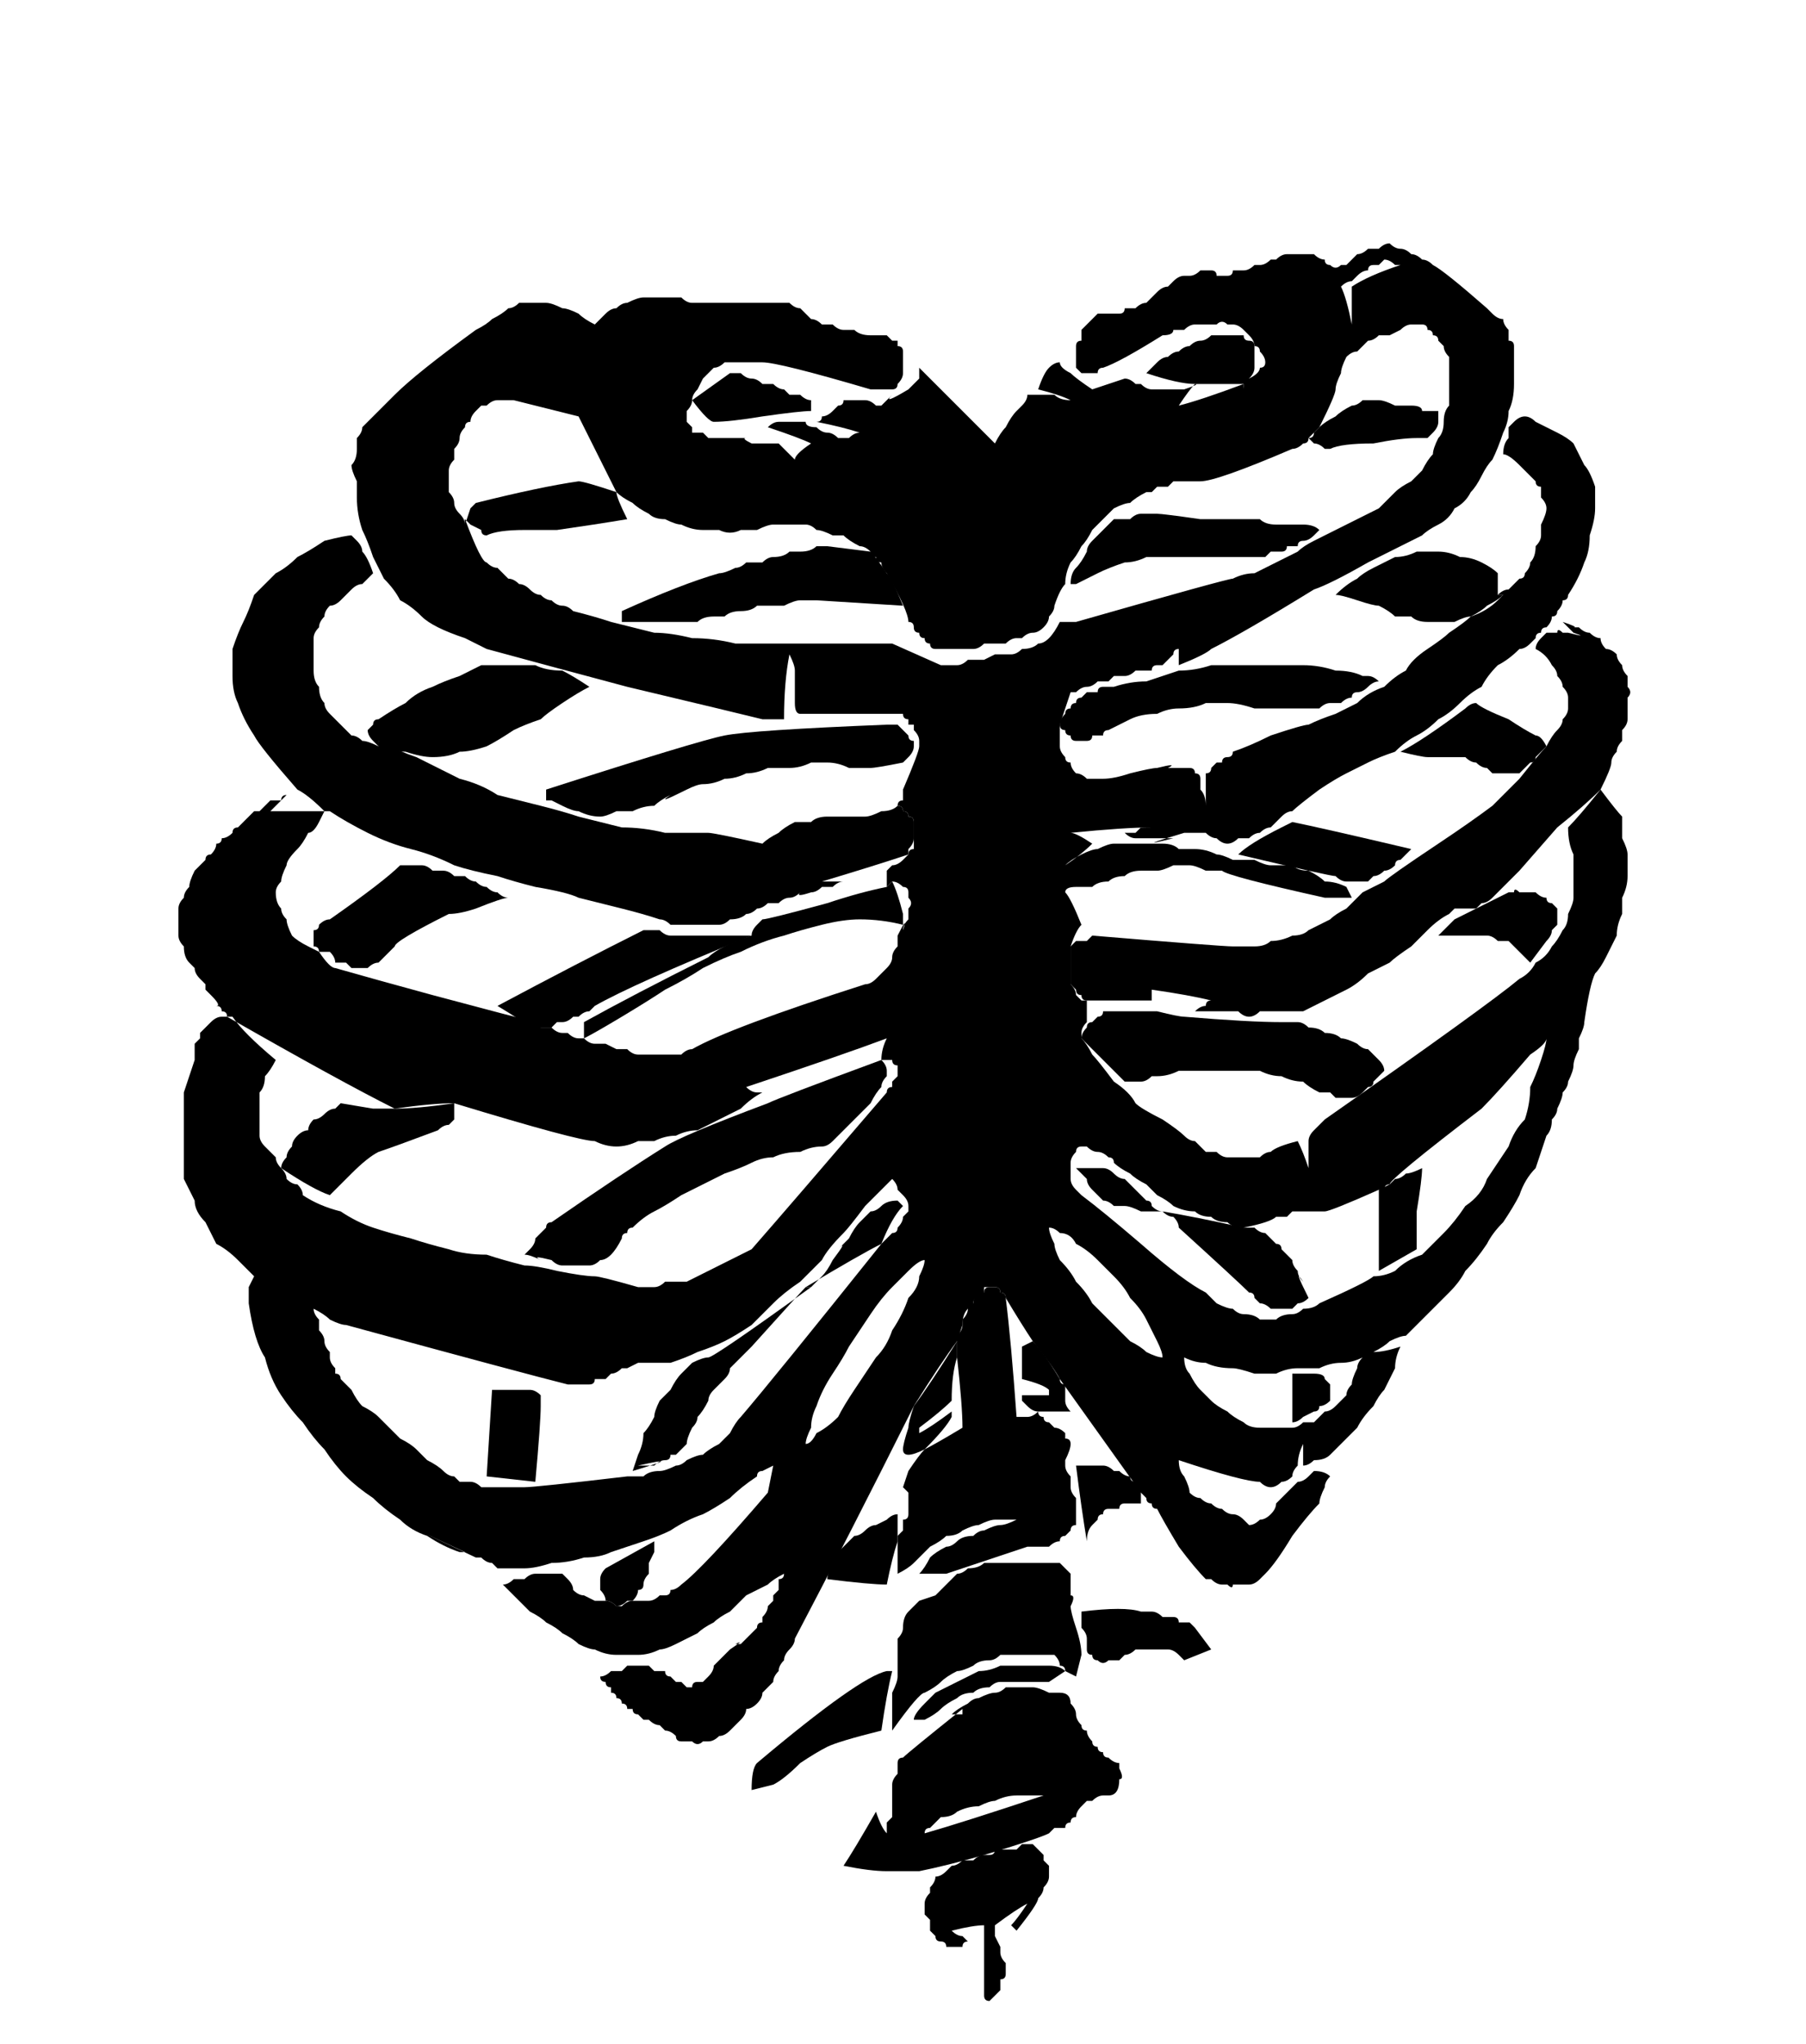 <?xml version="1.0" encoding="UTF-8" standalone="no"?>
<svg xmlns:xlink="http://www.w3.org/1999/xlink" height="18.9px" width="16.7px" xmlns="http://www.w3.org/2000/svg">
  <g transform="matrix(1.0, 0.0, 0.0, 1.0, 8.35, 9.45)">
    <path d="M2.2 4.35 Q1.95 4.0 1.45 3.3 1.4 3.2 1.2 2.95 1.1 2.8 0.95 2.55 0.95 2.5 0.9 2.5 0.9 2.45 0.85 2.45 0.85 2.45 0.8 2.45 0.8 2.45 0.75 2.45 0.75 2.45 0.75 2.5 0.7 2.5 0.7 2.55 0.65 2.55 0.65 2.6 0.6 2.65 0.6 2.65 0.55 2.7 0.55 2.8 0.5 2.95 0.5 2.95 0.35 3.15 0.1 3.55 -0.5 4.75 -1.0 5.7 -1.0 5.75 -1.05 5.8 -1.1 5.85 -1.1 5.9 -1.15 5.95 -1.15 6.0 -1.2 6.05 -1.2 6.1 -1.25 6.15 -1.3 6.2 -1.3 6.25 -1.35 6.3 -1.4 6.35 -1.45 6.35 -1.45 6.4 -1.5 6.45 -1.55 6.5 -1.6 6.55 -1.65 6.6 -1.7 6.6 -1.75 6.65 -1.8 6.65 -1.8 6.65 -1.85 6.65 -1.9 6.7 -1.95 6.65 -2.0 6.65 -2.05 6.65 -2.1 6.65 -2.1 6.6 -2.15 6.55 -2.2 6.55 -2.25 6.5 -2.25 6.5 -2.3 6.5 -2.35 6.45 -2.4 6.45 -2.4 6.45 -2.45 6.4 -2.45 6.4 -2.5 6.4 -2.5 6.35 -2.55 6.35 -2.55 6.35 -2.55 6.3 -2.6 6.3 -2.6 6.25 -2.65 6.25 -2.65 6.2 -2.7 6.2 -2.7 6.2 -2.7 6.15 -2.75 6.15 -2.75 6.1 -2.8 6.1 -2.8 6.05 -2.75 6.05 -2.7 6.0 -2.65 6.0 -2.6 6.0 -2.55 5.95 -2.55 5.95 -2.5 5.95 -2.45 5.95 -2.4 5.95 -2.35 5.95 -2.35 5.95 -2.3 6.0 -2.25 6.0 -2.2 6.0 -2.2 6.05 -2.15 6.05 -2.15 6.05 -2.1 6.1 -2.1 6.1 -2.05 6.1 -2.05 6.1 -2.0 6.15 -2.0 6.15 -1.95 6.15 -1.95 6.1 -1.9 6.1 -1.9 6.1 -1.85 6.1 -1.8 6.05 -1.8 6.05 -1.75 6.0 -1.75 5.95 -1.75 5.95 -1.7 5.9 -1.7 5.9 -1.65 5.85 -1.65 5.85 -1.6 5.8 -1.45 5.7 -1.55 5.75 -1.5 5.75 -1.5 5.75 -1.45 5.7 -1.45 5.7 -1.4 5.65 -1.4 5.65 -1.35 5.6 -1.35 5.6 -1.35 5.55 -1.3 5.55 -1.3 5.5 -1.3 5.5 -1.25 5.45 -1.25 5.4 -1.25 5.4 -1.2 5.35 -1.2 5.35 -1.2 5.3 -1.15 5.25 -1.15 5.25 -1.15 5.2 -1.15 5.15 -1.1 5.15 -1.1 5.1 -1.2 5.15 -1.25 5.2 -1.35 5.25 -1.45 5.3 -1.5 5.35 -1.6 5.45 -1.7 5.5 -1.75 5.55 -1.85 5.6 -1.9 5.65 -2.0 5.7 -2.1 5.75 -2.2 5.8 -2.25 5.8 -2.35 5.85 -2.45 5.85 -2.55 5.85 -2.65 5.85 -2.75 5.85 -2.85 5.8 -2.9 5.8 -3.0 5.75 -3.05 5.7 -3.15 5.65 -3.2 5.6 -3.3 5.55 -3.35 5.5 -3.45 5.45 -3.5 5.4 -3.6 5.3 -3.45 5.45 -3.7 5.2 -3.65 5.2 -3.6 5.15 -3.5 5.15 -3.5 5.15 -3.45 5.1 -3.4 5.1 -3.35 5.1 -3.35 5.1 -3.3 5.1 -3.25 5.1 -3.2 5.1 -3.15 5.1 -3.15 5.1 -3.1 5.15 -3.05 5.2 -3.05 5.25 -3.0 5.3 -2.95 5.3 -2.95 5.3 -2.85 5.35 -2.85 5.35 -2.75 5.35 -2.7 5.35 -2.65 5.4 L-2.65 5.4 Q-2.6 5.4 -2.6 5.4 -2.55 5.35 -2.5 5.35 -2.5 5.35 -2.45 5.35 -2.4 5.35 -2.35 5.35 -2.3 5.35 -2.25 5.3 -2.25 5.3 -2.2 5.3 -2.15 5.3 -2.15 5.25 -2.1 5.25 -2.05 5.2 -1.85 5.05 -1.25 4.35 -1.25 4.35 -1.2 4.1 -1.2 4.1 -1.3 4.15 -1.35 4.15 -1.35 4.2 -1.5 4.3 -1.6 4.4 -1.75 4.5 -1.85 4.55 -2.0 4.6 -2.15 4.7 -2.25 4.75 -2.4 4.8 -2.55 4.85 -2.7 4.9 -2.8 4.95 -2.95 4.95 -3.1 5.0 -3.25 5.0 -3.4 5.05 -3.5 5.05 -3.55 5.05 -3.6 5.05 -3.6 5.05 -3.65 5.05 -3.7 5.05 -3.75 5.05 -3.8 5.0 -3.8 5.0 -3.85 5.0 -3.9 4.95 -3.95 4.95 -3.95 4.95 -4.8 4.55 -4.05 4.9 -4.1 4.9 -4.1 4.9 -4.25 4.85 -4.4 4.75 -4.55 4.7 -4.65 4.6 -4.8 4.5 -4.9 4.4 -5.05 4.3 -5.15 4.2 -5.25 4.1 -5.35 3.95 -5.45 3.85 -5.55 3.7 -5.65 3.6 -5.75 3.45 -5.85 3.3 -5.9 3.1 -6.0 2.95 -6.05 2.6 -6.05 2.55 -6.05 2.55 -6.05 2.5 -6.05 2.45 -6.0 2.35 -6.0 2.35 -6.0 2.35 -6.15 2.2 -6.25 2.1 -6.35 2.05 -6.4 1.95 -6.45 1.85 -6.55 1.75 -6.55 1.65 -6.6 1.55 -6.65 1.45 -6.65 1.35 -6.65 1.2 -6.65 1.1 -6.65 0.95 -6.65 0.8 -6.65 0.65 -6.6 0.5 -6.55 0.35 -6.55 0.3 -6.55 0.3 -6.55 0.25 -6.55 0.2 -6.5 0.15 -6.5 0.15 -6.5 0.1 -6.5 0.1 -6.45 0.05 -6.45 0.05 -6.4 0.0 -6.4 0.0 -6.35 -0.05 -6.3 -0.05 -6.25 -0.05 -6.2 -0.05 -6.1 0.1 -5.8 0.35 -5.85 0.45 -5.9 0.5 -5.9 0.6 -5.95 0.65 -5.95 0.7 -5.95 0.8 -5.95 0.85 -5.95 0.9 -5.95 1.0 -5.95 1.05 -5.95 1.1 -5.9 1.15 -5.85 1.2 -5.8 1.25 -5.8 1.3 -5.75 1.35 L-5.75 1.35 Q-5.7 1.4 -5.7 1.45 -5.65 1.5 -5.6 1.5 -5.55 1.55 -5.55 1.6 -5.4 1.7 -5.2 1.75 -5.05 1.85 -4.9 1.9 -4.75 1.95 -4.55 2.0 -4.4 2.05 -4.2 2.1 -4.05 2.15 -3.85 2.15 -3.7 2.2 -3.5 2.25 -3.4 2.25 -3.2 2.3 -2.95 2.35 -2.85 2.35 -2.8 2.35 -2.45 2.45 -2.4 2.45 -2.35 2.45 -2.3 2.45 -2.3 2.45 -2.25 2.45 -2.2 2.4 -2.15 2.4 -2.1 2.4 -2.05 2.4 -2.0 2.4 -1.4 2.1 -1.4 2.1 -1.05 1.7 -0.15 0.65 -0.15 0.6 -0.1 0.6 -0.1 0.55 -0.1 0.55 -0.05 0.5 -0.05 0.5 -0.05 0.45 -0.05 0.45 -0.05 0.4 -0.05 0.4 -0.1 0.4 -0.1 0.35 -0.1 0.35 -0.15 0.35 -0.15 0.35 -0.2 0.35 -0.2 0.35 -0.2 0.35 -0.2 0.25 -0.15 0.15 -0.55 0.3 -1.45 0.6 -1.4 0.65 -1.35 0.65 -1.35 0.65 -1.3 0.65 -1.4 0.7 -1.5 0.8 -1.6 0.85 -1.7 0.9 -1.8 0.95 -1.9 1.0 -2.0 1.0 -2.1 1.05 -2.2 1.05 -2.3 1.1 -2.35 1.1 -2.45 1.1 -2.55 1.15 -2.65 1.15 -2.75 1.15 -2.85 1.1 -3.0 1.1 -4.15 0.75 -4.35 0.75 -4.7 0.8 -5.2 0.55 -6.25 -0.05 -6.25 -0.1 -6.3 -0.1 -6.3 -0.15 -6.35 -0.15 -6.3 -0.15 -6.4 -0.25 -6.4 -0.25 -6.45 -0.3 -6.45 -0.35 -6.45 -0.35 -6.5 -0.4 -6.5 -0.4 -6.55 -0.45 -6.55 -0.5 -6.6 -0.55 -6.6 -0.55 -6.65 -0.6 -6.65 -0.7 -6.7 -0.75 -6.7 -0.8 -6.7 -0.85 -6.7 -0.9 -6.7 -1.0 -6.7 -1.05 -6.7 -1.1 -6.65 -1.15 -6.65 -1.2 -6.6 -1.25 -6.6 -1.3 -6.55 -1.4 -6.5 -1.45 -6.45 -1.5 -6.45 -1.55 -6.4 -1.55 -6.35 -1.6 -6.35 -1.65 -6.3 -1.65 -6.3 -1.7 -6.25 -1.7 -6.2 -1.75 -6.2 -1.8 -6.15 -1.8 -6.15 -1.8 -6.1 -1.85 -6.1 -1.85 -6.05 -1.9 -6.05 -1.9 -6.0 -1.95 -5.95 -1.95 -5.95 -1.95 -5.9 -2.0 -5.9 -2.0 -5.85 -2.05 -5.85 -2.05 -5.8 -2.05 -5.75 -2.05 -5.75 -2.1 -5.7 -2.1 -5.75 -2.05 -5.75 -2.05 -5.8 -2.0 -5.8 -2.0 -5.85 -1.95 -5.85 -1.95 -5.7 -1.95 -5.35 -1.95 -5.35 -1.95 -5.35 -1.95 -5.35 -1.95 -5.4 -1.85 -5.45 -1.75 -5.5 -1.75 -5.55 -1.65 -5.6 -1.6 -5.7 -1.5 -5.7 -1.45 -5.75 -1.35 -5.75 -1.3 -5.8 -1.25 -5.8 -1.2 -5.8 -1.1 -5.75 -1.05 -5.75 -1.0 -5.7 -0.95 -5.7 -0.9 -5.65 -0.8 -5.6 -0.75 -5.5 -0.7 -5.5 -0.7 -5.4 -0.65 L-5.4 -0.65 Q-5.3 -0.5 -5.25 -0.5 -4.9 -0.4 -4.35 -0.25 -3.6 -0.05 -3.4 0.0 -3.35 0.0 -3.35 0.05 -3.3 0.05 -3.25 0.05 -3.2 0.1 -3.15 0.1 -3.15 0.1 -3.1 0.1 -3.05 0.15 -3.0 0.15 -2.95 0.15 -2.95 0.15 -2.9 0.2 -2.85 0.2 -2.8 0.2 -2.75 0.2 -2.65 0.25 -2.65 0.25 -2.6 0.25 -2.55 0.25 -2.5 0.3 -2.45 0.3 -2.4 0.3 -2.35 0.3 -2.3 0.3 -2.25 0.3 -2.2 0.3 -2.15 0.3 -2.1 0.3 -2.05 0.3 -2.0 0.25 -1.95 0.25 -1.6 0.05 -0.35 -0.35 -0.3 -0.35 -0.25 -0.4 -0.25 -0.4 -0.2 -0.45 -0.15 -0.5 -0.15 -0.5 -0.1 -0.55 -0.1 -0.6 -0.1 -0.65 -0.05 -0.7 -0.05 -0.7 -0.05 -0.8 0.05 -1.0 0.0 -0.85 0.0 -0.9 0.05 -0.95 0.05 -1.0 0.05 -1.05 0.1 -1.1 0.05 -1.15 0.05 -1.15 0.05 -1.2 0.05 -1.25 0.0 -1.25 -0.05 -1.3 -0.1 -1.3 -0.1 -1.3 -0.15 -1.25 -0.15 -1.3 -0.15 -1.35 -0.15 -1.4 -0.15 -1.4 -0.1 -1.45 -0.1 -1.45 -0.05 -1.45 0.0 -1.5 0.0 -1.5 0.05 -1.55 0.05 -1.6 0.1 -1.6 0.1 -1.65 0.1 -1.7 0.1 -1.7 0.1 -1.75 0.1 -1.8 0.1 -1.8 0.1 -1.85 0.1 -1.85 0.1 -1.9 0.05 -1.9 0.05 -1.95 0.0 -1.95 0.0 -2.0 -0.05 -2.0 -0.05 -2.05 0.0 -2.05 0.0 -2.1 0.0 -2.15 0.15 -2.5 0.15 -2.55 0.15 -2.6 0.15 -2.6 0.15 -2.65 0.1 -2.7 0.1 -2.7 0.1 -2.75 0.1 -2.75 0.05 -2.75 0.05 -2.8 0.05 -2.8 0.0 -2.8 0.0 -2.85 -0.05 -2.85 -0.05 -2.85 -0.1 -2.85 -0.15 -2.85 -0.25 -2.85 -0.4 -2.85 -0.6 -2.85 -0.7 -2.85 -0.9 -2.85 -0.95 -2.85 -1.0 -2.85 -1.0 -2.95 -1.0 -3.0 -1.0 -3.25 -1.0 -3.3 -1.05 -3.4 -1.1 -3.15 -1.1 -2.8 -1.1 -2.8 -1.2 -2.8 -1.25 -2.8 -1.3 -2.8 -1.5 -2.85 -2.55 -3.1 -3.3 -3.3 -3.85 -3.45 -3.95 -3.5 -4.05 -3.55 -4.2 -3.6 -4.3 -3.65 -4.4 -3.7 -4.45 -3.75 -4.55 -3.85 -4.65 -3.9 -4.7 -4.0 -4.8 -4.1 -4.85 -4.2 -4.9 -4.3 -4.95 -4.45 -5.0 -4.55 -5.05 -4.7 -5.05 -4.85 -5.05 -4.95 -5.05 -5.0 -5.1 -5.1 -5.1 -5.15 -5.05 -5.2 -5.05 -5.3 -5.05 -5.35 -5.05 -5.4 -5.0 -5.45 -5.0 -5.5 -4.95 -5.55 -4.9 -5.6 -4.85 -5.65 -4.8 -5.7 -4.75 -5.75 -4.7 -5.8 -4.5 -6.0 -3.95 -6.4 -3.85 -6.45 -3.8 -6.5 -3.7 -6.55 -3.65 -6.6 -3.6 -6.6 -3.55 -6.65 -3.5 -6.65 -3.4 -6.65 -3.35 -6.65 -3.3 -6.65 -3.25 -6.65 -3.15 -6.6 -3.1 -6.6 -3.0 -6.55 -2.95 -6.5 -2.85 -6.45 -2.8 -6.5 -2.75 -6.55 -2.7 -6.6 -2.65 -6.6 -2.6 -6.65 -2.55 -6.65 -2.45 -6.7 -2.4 -6.7 -2.35 -6.7 -2.3 -6.7 -2.25 -6.7 -2.2 -6.7 -2.15 -6.7 -2.05 -6.7 -2.0 -6.65 -1.95 -6.65 -1.9 -6.65 -1.35 -6.65 -1.3 -6.65 -1.25 -6.65 -1.15 -6.65 -1.15 -6.65 -1.1 -6.65 -1.05 -6.65 -1.0 -6.6 -0.95 -6.6 -0.9 -6.55 -0.85 -6.5 -0.8 -6.5 -0.75 -6.45 -0.7 -6.45 -0.65 -6.45 -0.6 -6.4 -0.55 -6.4 -0.5 -6.4 -0.45 -6.4 -0.4 -6.35 -0.3 -6.35 -0.25 -6.35 -0.2 -6.35 -0.2 -6.35 -0.15 -6.35 -0.15 -6.35 -0.1 -6.3 -0.1 -6.3 -0.05 -6.3 -0.05 -6.25 -0.05 -6.25 0.0 -6.25 0.0 -6.2 0.0 -6.2 0.0 -6.15 0.0 -6.1 0.0 -6.1 0.0 -6.05 0.0 -6.0 0.0 -5.95 -0.05 -5.9 -0.05 -5.85 -0.1 -5.85 -0.15 -5.85 -0.15 -5.85 -0.2 -5.85 -0.25 -5.85 -0.25 -5.85 -0.3 -5.85 -1.15 -6.1 -1.3 -6.1 -1.35 -6.1 -1.4 -6.1 -1.45 -6.1 -1.5 -6.1 -1.55 -6.1 -1.6 -6.1 -1.65 -6.1 -1.65 -6.1 -1.7 -6.05 -1.75 -6.05 -1.8 -6.0 -1.85 -5.95 -1.85 -5.95 -1.9 -5.85 -1.95 -5.8 -1.95 -5.75 L-1.95 -5.75 Q-1.95 -5.7 -2.0 -5.65 -2.0 -5.6 -2.0 -5.55 -2.0 -5.55 -1.95 -5.5 -1.95 -5.5 -1.95 -5.45 -1.9 -5.45 -1.9 -5.45 -1.85 -5.45 -1.85 -5.45 -1.8 -5.4 -1.8 -5.4 -1.65 -5.4 -1.75 -5.4 -1.7 -5.4 -1.65 -5.4 -1.65 -5.4 -1.6 -5.4 -1.55 -5.4 -1.55 -5.4 -1.5 -5.4 -1.45 -5.4 -1.5 -5.4 -1.4 -5.35 -1.35 -5.35 -1.3 -5.35 -1.25 -5.35 -1.25 -5.35 -1.2 -5.35 -1.15 -5.35 -1.15 -5.35 -1.0 -5.2 -1.0 -5.25 -0.85 -5.35 -0.95 -5.4 -1.25 -5.5 -1.2 -5.55 -1.15 -5.55 -1.1 -5.55 -1.0 -5.55 -1.0 -5.55 -0.9 -5.55 -0.9 -5.5 -0.8 -5.5 -0.75 -5.45 -0.7 -5.45 -0.65 -5.45 -0.6 -5.4 -0.55 -5.4 -0.5 -5.4 -0.45 -5.45 -0.4 -5.45 -0.55 -5.5 -0.8 -5.55 -0.75 -5.55 -0.75 -5.6 -0.7 -5.6 -0.65 -5.65 -0.65 -5.65 -0.6 -5.7 -0.55 -5.7 -0.55 -5.75 -0.5 -5.75 -0.5 -5.75 -0.45 -5.75 -0.4 -5.75 -0.4 -5.75 -0.35 -5.75 -0.3 -5.75 -0.25 -5.7 -0.25 -5.7 -0.2 -5.7 -0.15 -5.75 -0.1 -5.8 -0.2 -5.7 0.05 -5.85 0.1 -5.9 0.15 -5.95 0.15 -5.95 0.15 -6.05 0.4 -5.8 0.85 -5.35 0.9 -5.45 0.95 -5.5 1.0 -5.6 1.05 -5.65 1.1 -5.7 1.1 -5.7 1.15 -5.75 1.15 -5.8 1.2 -5.8 1.25 -5.8 1.25 -5.8 1.3 -5.8 1.35 -5.8 1.4 -5.8 1.45 -5.75 1.55 -5.75 1.45 -5.8 1.25 -5.85 1.3 -6.0 1.35 -6.05 1.4 -6.1 1.45 -6.1 1.45 -6.05 1.55 -6.0 1.6 -5.95 1.75 -5.85 2.05 -5.95 2.05 -5.95 2.1 -5.95 2.15 -5.9 2.15 -5.9 2.2 -5.9 2.25 -5.85 2.3 -5.85 2.35 -5.85 2.35 -5.85 2.4 -5.85 2.45 -5.85 2.5 -5.85 2.55 -5.85 2.55 -5.85 2.6 -5.85 2.75 -5.9 2.7 -5.9 2.7 -5.9 2.7 -5.9 2.65 -5.85 2.55 -5.7 2.75 -5.75 3.15 -5.9 3.15 -5.9 3.15 -5.85 3.15 -5.85 3.15 -5.85 3.15 -5.9 3.2 -5.95 3.3 -6.0 3.3 -6.05 3.35 -6.05 3.35 -6.1 3.35 -6.15 3.3 -6.2 3.3 -6.25 3.25 -6.25 3.25 -6.3 3.2 -6.35 3.2 -6.35 3.15 -6.4 3.1 -6.45 3.05 -6.45 3.0 -6.45 3.0 -6.45 2.95 -6.5 2.9 -6.45 2.85 -6.45 2.8 -6.45 2.75 -6.45 2.7 -6.45 2.65 -6.45 2.6 -6.4 2.55 -6.4 2.5 -6.4 2.5 -6.35 2.4 -6.35 2.0 -6.1 1.85 -6.05 1.8 -6.05 1.8 -6.0 1.75 -6.0 1.7 -6.0 1.7 -6.0 1.65 -6.0 1.6 -6.05 1.6 -6.05 1.6 -6.1 1.6 -6.15 1.6 -6.2 1.6 -6.25 1.6 -6.3 1.65 -6.3 1.65 -6.35 1.65 -6.4 1.7 -6.45 1.75 -6.5 1.75 -6.5 1.8 -6.55 1.85 -6.55 1.9 -6.55 1.95 -6.55 2.0 -6.55 2.05 -6.55 2.05 -6.6 2.05 -6.6 2.15 -6.6 2.2 -6.65 2.25 -6.65 2.25 -6.65 2.3 -6.7 2.35 -6.75 2.35 -6.75 2.4 -6.8 2.45 -6.8 2.5 -6.85 2.5 -6.85 2.55 -6.9 2.6 -6.9 2.65 -6.9 2.65 -6.9 2.7 -6.9 2.75 -6.95 2.8 -6.95 2.85 -6.95 2.9 -6.95 2.9 -6.9 2.95 -6.9 3.0 -6.9 3.05 -6.9 3.05 -6.95 3.1 -6.95 3.15 -6.95 3.2 -6.95 3.25 -7.0 3.25 -7.0 3.3 -7.0 3.35 -7.0 3.4 -7.05 3.45 -7.05 3.45 -7.05 3.5 -7.1 3.55 -7.1 3.6 -7.1 3.65 -7.1 3.7 -7.1 3.7 -7.1 3.75 -7.1 3.8 -7.1 3.85 -7.05 3.9 -7.05 3.9 -7.0 3.95 -7.0 4.0 -6.95 4.05 -7.0 4.1 -7.0 4.1 -7.0 4.15 -7.05 4.2 -7.1 4.25 -7.1 4.3 -7.15 4.35 -7.15 4.4 -7.15 4.45 -7.2 4.5 -7.2 4.55 -7.15 4.6 -7.15 4.65 -7.15 4.7 -7.1 4.75 -7.1 4.8 -7.05 4.85 -7.05 4.9 -7.0 5.0 -6.95 5.4 -6.6 5.45 -6.55 5.45 -6.55 5.5 -6.5 5.55 -6.5 5.55 -6.45 5.6 -6.4 5.6 -6.35 5.6 -6.3 5.65 -6.3 5.65 -6.25 5.65 -6.2 5.65 -6.15 5.65 -6.1 5.65 -6.0 5.65 -5.95 5.65 -5.9 5.65 -5.75 5.6 -5.65 5.6 -5.55 5.55 -5.45 5.5 -5.3 5.45 -5.2 5.4 -5.15 5.35 -5.05 5.3 -4.95 5.25 -4.9 5.2 -4.8 5.1 -4.75 5.05 -4.65 4.95 -4.6 4.85 -4.55 4.8 -4.5 4.6 -4.4 4.3 -4.25 3.95 -4.05 3.8 -4.0 3.15 -3.6 2.85 -3.45 2.8 -3.4 2.55 -3.3 2.55 -3.35 2.55 -3.4 2.55 -3.45 2.55 -3.5 2.55 -3.5 2.55 -3.55 2.55 -3.5 2.55 -3.45 2.5 -3.45 2.5 -3.4 2.5 -3.4 2.45 -3.35 2.45 -3.35 2.45 -3.35 2.4 -3.3 2.4 -3.3 2.35 -3.3 2.35 -3.3 2.3 -3.3 2.3 -3.25 2.15 -3.25 2.25 -3.25 2.2 -3.25 2.15 -3.25 2.1 -3.2 2.05 -3.2 2.0 -3.2 1.95 -3.2 1.95 -3.2 1.9 -3.15 1.85 -3.15 1.8 -3.15 1.75 -3.1 1.7 -3.1 1.65 -3.1 1.6 -3.05 1.6 -3.05 1.55 -3.05 1.55 -3.05 1.45 -2.75 L1.45 -2.75 Q1.45 -2.7 1.45 -2.65 1.45 -2.6 1.45 -2.55 1.45 -2.5 1.5 -2.45 1.5 -2.4 1.55 -2.4 1.55 -2.35 1.6 -2.3 1.65 -2.3 1.7 -2.25 1.7 -2.25 1.75 -2.25 1.8 -2.25 1.85 -2.25 1.95 -2.25 2.1 -2.3 2.3 -2.35 2.35 -2.35 2.55 -2.4 2.45 -2.35 2.5 -2.35 2.5 -2.35 2.55 -2.35 2.6 -2.35 2.6 -2.35 2.65 -2.35 2.7 -2.35 2.7 -2.3 2.75 -2.3 2.75 -2.25 2.75 -2.2 2.75 -2.15 2.8 -2.1 2.8 -2.0 2.8 -2.05 2.8 -2.1 2.8 -2.15 2.8 -2.2 2.8 -2.25 2.8 -2.3 2.85 -2.3 2.85 -2.35 2.85 -2.35 2.9 -2.4 2.9 -2.4 2.95 -2.4 2.95 -2.45 3.0 -2.45 3.05 -2.45 3.05 -2.5 3.2 -2.55 3.4 -2.65 3.7 -2.75 3.75 -2.75 3.85 -2.8 4.0 -2.85 4.1 -2.9 4.2 -2.95 4.3 -3.05 4.45 -3.1 4.55 -3.2 4.65 -3.25 4.7 -3.35 4.85 -3.45 5.0 -3.55 5.05 -3.6 5.2 -3.7 5.25 -3.75 5.4 -3.8 5.5 -3.9 5.5 -3.9 5.55 -3.95 5.5 -3.95 5.5 -3.95 5.55 -4.0 5.6 -4.0 5.65 -4.05 5.7 -4.1 5.75 -4.1 5.75 -4.15 5.8 -4.2 5.8 -4.25 5.85 -4.3 5.85 -4.4 5.9 -4.45 5.9 -4.5 5.9 -4.55 5.9 -4.6 5.95 -4.7 5.95 -4.75 5.95 -4.8 5.9 -4.85 5.9 -4.9 5.9 -4.95 5.85 -4.95 5.85 -5.0 5.8 -5.05 5.7 -5.15 5.6 -5.25 5.55 -5.25 5.55 -5.35 5.6 -5.4 5.6 -5.5 5.6 -5.5 5.65 -5.55 5.65 -5.55 5.7 -5.6 5.75 -5.6 5.8 -5.6 5.85 -5.55 5.95 -5.5 6.05 -5.45 6.15 -5.4 6.2 -5.35 6.25 -5.25 6.3 -5.15 6.35 -5.1 6.4 -4.95 6.4 -4.85 6.4 -4.75 6.4 -4.65 6.35 -4.5 6.35 -4.35 6.3 -4.25 6.25 -4.1 6.15 -3.95 6.15 -3.9 6.1 -3.9 6.1 -3.85 6.05 -3.8 6.05 -3.75 6.0 -3.75 6.0 -3.7 5.95 -3.65 5.9 -3.65 5.9 -3.6 5.85 -3.6 5.85 -3.55 5.8 -3.5 5.8 -3.5 5.75 -3.45 5.7 -3.45 5.6 -3.35 5.5 -3.3 5.4 -3.2 5.35 -3.1 5.25 -3.05 5.15 -2.95 5.05 -2.85 4.95 -2.8 4.85 -2.7 4.75 -2.65 4.65 -2.6 4.55 -2.5 4.4 -2.45 4.3 -2.4 4.2 -2.35 4.1 -2.3 4.0 -2.25 3.85 -2.15 3.65 -2.0 3.6 -1.95 3.55 -1.95 3.5 -1.9 3.45 -1.85 3.4 -1.8 3.35 -1.8 3.3 -1.75 3.25 -1.75 3.2 -1.7 3.15 -1.7 3.1 -1.7 3.05 -1.65 3.0 -1.65 2.95 -1.65 2.9 -1.7 2.85 -1.7 2.8 -1.75 2.75 -1.75 2.7 -1.75 2.65 -1.75 2.6 -1.75 2.1 -1.6 2.5 -1.7 2.4 -1.7 2.35 -1.7 2.3 -1.7 2.3 -1.7 2.25 -1.7 2.2 -1.7 2.2 -1.7 2.15 -1.7 2.1 -1.7 2.05 -1.75 2.1 -1.75 2.15 -1.75 2.15 -1.75 2.2 -1.8 2.25 -1.8 2.3 -1.8 2.3 -1.8 2.3 -1.8 2.05 -1.8 1.55 -1.75 1.6 -1.75 1.75 -1.65 1.65 -1.55 1.5 -1.45 1.55 -1.5 1.65 -1.55 1.75 -1.6 1.8 -1.6 1.9 -1.65 1.95 -1.65 2.05 -1.65 2.1 -1.65 2.2 -1.65 2.25 -1.65 2.35 -1.65 2.4 -1.65 2.5 -1.65 2.55 -1.6 2.6 -1.6 2.7 -1.6 2.8 -1.6 2.9 -1.55 2.95 -1.55 3.05 -1.5 3.1 -1.5 3.25 -1.5 3.35 -1.45 3.4 -1.45 3.5 -1.45 3.6 -1.45 3.65 -1.4 3.75 -1.4 3.85 -1.35 3.9 -1.3 4.0 -1.3 4.1 -1.25 4.1 -1.25 4.15 -1.15 3.9 -1.15 3.9 -1.15 3.0 -1.35 2.95 -1.4 2.85 -1.4 2.8 -1.4 2.7 -1.45 2.65 -1.45 2.55 -1.45 2.5 -1.45 2.4 -1.4 2.35 -1.4 2.25 -1.4 2.2 -1.4 2.1 -1.4 2.05 -1.35 1.95 -1.35 1.9 -1.3 1.8 -1.3 1.75 -1.25 1.7 -1.25 1.65 -1.25 1.65 -1.25 1.6 -1.25 1.5 -1.25 1.5 -1.2 1.55 -1.15 1.65 -0.9 1.6 -0.85 1.55 -0.7 1.55 -0.65 1.55 -0.6 1.55 -0.6 1.55 -0.55 1.55 -0.5 1.55 -0.45 1.55 -0.45 1.55 -0.4 1.55 -0.35 1.55 -0.35 1.6 -0.3 1.6 -0.25 1.6 -0.25 1.65 -0.2 1.65 -0.2 1.7 -0.2 1.7 -0.15 1.7 -0.1 1.7 -0.05 1.7 0.0 1.65 0.05 1.65 0.1 1.65 0.1 1.65 0.15 1.7 0.2 1.75 0.3 1.8 0.35 1.95 0.55 2.1 0.65 2.15 0.75 2.2 0.8 2.4 0.9 2.55 1.0 2.6 1.05 2.65 1.1 2.7 1.1 2.75 1.15 2.8 1.2 2.85 1.2 2.9 1.2 2.95 1.25 3.0 1.25 3.0 1.25 3.05 1.25 3.1 1.25 3.2 1.25 3.25 1.25 3.3 1.25 3.35 1.2 3.4 1.2 3.45 1.15 3.65 1.1 3.7 1.2 3.75 1.35 3.75 1.25 3.75 1.2 3.75 1.15 3.75 1.1 3.75 1.05 3.8 1.0 3.8 1.0 3.85 0.95 3.85 0.95 3.9 0.9 5.4 -0.15 5.7 -0.4 5.8 -0.45 5.85 -0.55 5.95 -0.6 6.0 -0.7 6.05 -0.75 6.1 -0.85 6.15 -0.9 6.15 -1.0 6.2 -1.1 6.2 -1.15 6.2 -1.25 6.2 -1.35 6.2 -1.45 6.2 -1.55 6.15 -1.65 6.15 -1.8 6.25 -1.9 6.45 -2.15 L6.45 -2.15 Q6.6 -1.95 6.65 -1.9 6.65 -1.8 6.65 -1.7 6.7 -1.6 6.7 -1.55 6.7 -1.45 6.7 -1.35 6.7 -1.25 6.65 -1.15 6.65 -1.05 6.65 -1.0 6.6 -0.9 6.6 -0.8 6.55 -0.7 6.5 -0.6 6.45 -0.5 6.4 -0.45 6.35 -0.35 6.3 0.0 6.3 0.05 6.25 0.15 6.25 0.2 6.25 0.25 6.2 0.35 6.2 0.4 6.2 0.45 6.15 0.55 6.15 0.6 6.1 0.65 6.1 0.7 6.05 0.8 6.05 0.85 6.0 0.9 6.0 1.0 5.95 1.05 5.9 1.2 5.85 1.35 5.75 1.45 5.7 1.6 5.65 1.7 5.55 1.85 5.45 1.95 5.4 2.05 5.3 2.2 5.2 2.3 5.15 2.4 5.05 2.5 4.95 2.6 4.85 2.7 4.75 2.8 4.65 2.9 4.6 2.9 4.5 2.95 4.45 3.0 4.35 3.05 4.45 3.05 4.6 3.0 4.55 3.1 4.55 3.2 4.5 3.3 4.45 3.4 4.4 3.45 4.35 3.55 4.25 3.65 4.2 3.75 4.15 3.8 4.05 3.9 4.0 3.95 3.95 4.0 3.9 4.05 3.8 4.05 3.75 4.1 3.7 4.1 3.7 4.05 3.7 3.9 3.65 4.0 3.65 4.1 3.6 4.15 3.6 4.2 3.55 4.25 3.5 4.25 3.45 4.3 3.4 4.3 3.35 4.3 3.3 4.25 3.15 4.25 2.55 4.05 2.55 4.15 2.6 4.2 2.65 4.3 2.65 4.35 2.7 4.4 2.75 4.4 2.8 4.45 2.85 4.45 2.9 4.5 2.95 4.5 3.0 4.55 3.05 4.55 3.1 4.55 3.15 4.6 3.2 4.65 3.2 4.65 3.25 4.65 3.3 4.6 3.35 4.6 3.4 4.55 3.45 4.5 3.45 4.45 3.55 4.35 3.55 4.35 3.6 4.3 3.65 4.25 3.7 4.25 3.75 4.2 3.75 4.2 3.8 4.15 3.9 4.15 3.95 4.2 3.9 4.25 3.9 4.3 3.85 4.4 3.85 4.45 3.75 4.55 3.6 4.75 3.45 5.0 3.35 5.1 3.3 5.15 3.3 5.15 3.25 5.2 3.2 5.2 3.15 5.2 3.15 5.2 3.1 5.2 3.05 5.2 3.05 5.25 3.0 5.2 2.95 5.2 2.95 5.2 2.9 5.2 2.85 5.15 2.85 5.15 2.8 5.15 2.7 5.05 2.55 4.85 2.4 4.6 2.35 4.5 2.3 4.5 2.3 4.45 2.25 4.45 2.25 4.4 2.25 4.4 2.2 4.35 L2.2 4.35 2.2 4.35 M-4.05 -4.6 L-4.05 -4.65 Q-3.9 -4.25 -3.85 -4.25 -3.8 -4.2 -3.75 -4.2 -3.7 -4.15 -3.65 -4.1 -3.6 -4.1 -3.55 -4.05 -3.5 -4.05 -3.45 -4.0 -3.4 -3.95 -3.35 -3.95 -3.3 -3.9 -3.25 -3.9 -3.2 -3.85 -3.15 -3.85 -3.1 -3.85 -3.05 -3.8 -2.85 -3.75 -2.7 -3.7 -2.5 -3.65 -2.3 -3.6 -2.15 -3.6 -1.95 -3.55 -1.75 -3.55 -1.55 -3.5 -1.4 -3.5 -1.2 -3.5 -1.05 -3.5 -0.85 -3.5 -0.65 -3.5 -0.45 -3.5 -0.3 -3.5 -0.1 -3.5 -0.1 -3.5 0.35 -3.3 0.35 -3.3 0.4 -3.3 0.45 -3.3 0.5 -3.3 0.55 -3.3 0.6 -3.35 0.7 -3.35 0.75 -3.35 0.75 -3.35 0.85 -3.4 0.95 -3.4 1.0 -3.4 1.05 -3.4 1.1 -3.45 1.2 -3.45 1.25 -3.5 1.3 -3.5 1.35 -3.55 1.4 -3.6 1.45 -3.7 1.45 -3.7 1.5 -3.7 1.55 -3.7 1.6 -3.7 3.0 -4.1 3.05 -4.1 3.15 -4.15 3.25 -4.15 3.35 -4.2 3.45 -4.25 3.55 -4.3 3.65 -4.35 3.7 -4.4 3.8 -4.45 3.9 -4.5 4.0 -4.55 4.1 -4.6 4.2 -4.65 4.3 -4.7 4.4 -4.75 4.45 -4.8 4.55 -4.9 4.6 -4.95 4.7 -5.0 4.75 -5.05 4.8 -5.1 4.85 -5.2 4.9 -5.25 4.9 -5.3 4.95 -5.4 5.0 -5.45 5.0 -5.55 5.0 -5.65 5.05 -5.7 5.05 -5.8 5.05 -5.9 5.05 -5.95 5.05 -6.05 5.05 -6.1 5.05 -6.15 5.0 -6.2 5.0 -6.25 5.0 -6.25 4.95 -6.3 4.95 -6.35 4.9 -6.35 4.9 -6.4 4.85 -6.4 4.85 -6.45 4.8 -6.45 4.8 -6.45 4.75 -6.45 4.7 -6.45 4.7 -6.45 4.65 -6.45 4.6 -6.4 4.6 -6.4 4.5 -6.35 4.4 -6.35 4.4 -6.35 4.35 -6.3 4.3 -6.3 4.25 -6.25 4.2 -6.2 4.15 -6.2 4.1 -6.15 4.05 -6.05 4.05 -6.0 4.0 -5.9 4.0 -5.85 4.0 -5.8 3.85 -5.5 3.8 -5.45 3.75 -5.4 3.75 -5.35 3.7 -5.35 3.65 -5.3 3.6 -5.3 2.9 -5.0 2.75 -5.0 2.7 -5.0 2.7 -5.0 2.65 -5.0 2.6 -5.0 2.6 -5.0 2.55 -5.0 2.5 -5.0 2.5 -5.0 2.45 -4.95 2.45 -4.95 2.4 -4.95 2.35 -4.95 2.35 -4.95 2.3 -4.9 2.3 -4.9 2.25 -4.9 2.15 -4.85 2.1 -4.8 2.05 -4.8 1.95 -4.75 1.9 -4.7 1.85 -4.65 1.8 -4.6 1.75 -4.55 1.7 -4.45 1.65 -4.4 1.6 -4.3 1.55 -4.25 1.5 -4.15 1.5 -4.05 1.45 -4.0 1.4 -3.85 1.4 -3.8 1.35 -3.75 1.35 -3.7 1.3 -3.65 1.25 -3.6 1.2 -3.6 1.15 -3.6 1.1 -3.55 1.05 -3.55 1.05 -3.55 1.0 -3.55 0.95 -3.5 0.9 -3.5 0.85 -3.5 0.8 -3.5 0.75 -3.5 0.7 -3.45 0.65 -3.45 0.6 -3.45 0.55 -3.45 0.5 -3.45 0.45 -3.45 0.4 -3.45 0.4 -3.45 0.35 -3.45 0.35 -3.45 0.3 -3.45 0.3 -3.45 0.25 -3.45 0.25 -3.5 0.2 -3.5 0.2 -3.55 0.15 -3.55 0.15 -3.6 0.1 -3.6 0.1 -3.65 0.1 -3.7 0.05 -3.7 0.05 -3.8 -0.15 -4.15 -0.2 -4.2 -0.2 -4.25 -0.25 -4.25 -0.25 -4.3 -0.3 -4.3 -0.3 -4.35 -0.35 -4.4 -0.4 -4.4 -0.5 -4.45 -0.55 -4.5 -0.6 -4.5 -0.65 -4.5 -0.75 -4.55 -0.8 -4.55 -0.85 -4.6 -0.9 -4.6 -1.0 -4.6 -1.05 -4.6 -1.15 -4.6 -1.2 -4.6 -1.25 -4.6 -1.35 -4.55 -1.45 -4.55 -1.5 -4.55 -1.6 -4.5 -1.7 -4.55 -1.8 -4.55 -1.85 -4.55 -1.95 -4.55 -2.05 -4.6 -2.1 -4.6 -2.2 -4.65 -2.3 -4.65 -2.35 -4.7 -2.45 -4.75 -2.5 -4.8 -2.6 -4.85 -2.65 -4.9 L-2.65 -4.9 Q-2.75 -5.1 -3.0 -5.6 -3.0 -5.6 -3.6 -5.75 -3.65 -5.75 -3.7 -5.75 -3.7 -5.75 -3.75 -5.75 -3.8 -5.75 -3.85 -5.7 -3.85 -5.7 -3.9 -5.7 -3.95 -5.65 -3.95 -5.65 -4.0 -5.6 -4.0 -5.55 -4.05 -5.55 -4.05 -5.5 -4.1 -5.45 -4.1 -5.4 -4.1 -5.35 -4.15 -5.3 -4.15 -5.25 -4.15 -5.2 -4.2 -5.15 -4.2 -5.1 -4.2 -5.05 -4.2 -5.0 -4.2 -4.95 -4.2 -4.9 -4.15 -4.85 -4.15 -4.8 -4.15 -4.75 -4.1 -4.7 -4.05 -4.65 -4.05 -4.6 L-4.05 -4.6 M3.15 1.9 L3.15 1.9 Q3.05 1.9 3.0 1.85 2.9 1.85 2.85 1.8 2.75 1.8 2.7 1.75 2.6 1.75 2.5 1.7 2.45 1.65 2.35 1.6 2.3 1.55 2.25 1.5 2.15 1.45 2.1 1.4 2.0 1.35 1.95 1.3 1.95 1.25 1.9 1.25 1.85 1.2 1.8 1.2 1.75 1.2 1.7 1.15 1.7 1.15 1.65 1.15 1.6 1.15 1.6 1.2 1.55 1.25 1.55 1.3 1.55 1.35 1.55 1.35 1.55 1.4 1.55 1.45 1.55 1.5 1.6 1.55 1.6 1.55 1.65 1.6 1.85 1.75 2.2 2.05 2.6 2.4 2.8 2.5 2.85 2.55 2.9 2.6 3.0 2.65 3.05 2.65 3.1 2.7 3.15 2.7 3.25 2.7 3.3 2.75 3.35 2.75 3.45 2.75 3.5 2.7 3.6 2.7 3.65 2.7 3.7 2.65 3.8 2.65 3.85 2.6 4.3 2.4 4.35 2.35 4.45 2.35 4.55 2.3 4.65 2.2 4.8 2.15 4.9 2.05 5.0 1.95 5.1 1.85 5.2 1.7 5.35 1.6 5.4 1.45 5.5 1.3 5.6 1.15 5.65 1.0 5.75 0.9 5.8 0.75 5.8 0.6 5.85 0.5 5.9 0.35 5.95 0.2 5.95 0.15 5.95 0.2 5.8 0.3 5.5 0.65 5.35 0.8 4.5 1.45 4.5 1.5 4.45 1.5 4.45 1.55 4.4 1.55 4.4 1.55 3.95 1.75 3.9 1.75 3.85 1.75 3.8 1.75 3.75 1.75 3.7 1.75 3.65 1.75 3.6 1.75 3.6 1.75 3.55 1.8 3.5 1.8 3.45 1.8 3.4 1.85 3.15 1.9 L3.15 1.9 M-0.2 2.05 Q-0.15 2.0 -0.1 1.95 -0.05 1.95 -0.05 1.9 0.0 1.85 0.0 1.8 0.0 1.8 0.05 1.75 0.05 1.75 0.05 1.7 0.05 1.65 0.0 1.6 0.0 1.6 -0.05 1.55 -0.05 1.5 -0.1 1.45 -0.2 1.55 -0.35 1.7 -0.5 1.9 -0.55 1.95 -0.7 2.1 -0.75 2.2 -0.85 2.3 -0.95 2.4 -1.1 2.5 -1.2 2.6 -1.3 2.7 -1.4 2.8 -1.55 2.9 -1.65 2.95 -1.75 3.0 -1.9 3.05 -2.0 3.1 -2.15 3.15 -2.3 3.15 -2.45 3.15 -2.45 3.15 -2.55 3.2 -2.6 3.2 -2.6 3.2 -2.65 3.25 -2.7 3.25 -2.7 3.25 -2.75 3.3 -2.8 3.3 -2.85 3.3 -2.85 3.35 -2.9 3.35 -2.95 3.35 -2.95 3.35 -3.0 3.35 -3.0 3.35 -3.05 3.35 -3.1 3.35 -3.5 3.25 -5.15 2.8 -5.2 2.8 -5.3 2.75 -5.35 2.7 -5.45 2.65 -5.45 2.7 -5.4 2.75 -5.4 2.8 -5.4 2.85 -5.35 2.9 -5.35 2.95 -5.35 3.0 -5.3 3.05 -5.3 3.05 -5.3 3.1 -5.3 3.15 -5.25 3.2 -5.25 3.2 -5.25 3.25 -5.2 3.25 -5.2 3.3 -5.15 3.35 -5.1 3.4 -5.05 3.5 -5.0 3.55 -4.9 3.6 -4.85 3.65 -4.8 3.7 -4.75 3.75 -4.7 3.8 -4.65 3.85 -4.55 3.9 -4.5 3.95 -4.45 4.0 -4.4 4.05 -4.3 4.1 -4.25 4.15 -4.2 4.2 -4.15 4.2 -4.15 4.2 -4.1 4.25 -4.05 4.25 -4.0 4.25 -3.95 4.25 -3.9 4.3 -3.85 4.3 -3.8 4.3 -3.75 4.3 -3.7 4.3 -3.65 4.3 -3.6 4.3 -3.55 4.3 -3.5 4.3 -3.4 4.3 -2.55 4.2 -2.5 4.2 -2.4 4.2 -2.35 4.15 -2.25 4.15 -2.2 4.15 -2.1 4.1 -2.05 4.1 -2.0 4.05 -1.9 4.0 -1.85 4.0 -1.8 3.95 -1.7 3.9 -1.65 3.85 -1.6 3.8 -1.55 3.7 -1.5 3.65 -1.2 3.3 -0.2 2.05 L-0.2 2.05 -0.2 2.05 M2.6 3.1 Q2.6 3.2 2.65 3.25 2.7 3.35 2.75 3.4 2.8 3.45 2.85 3.5 2.9 3.55 3.0 3.6 3.05 3.65 3.15 3.7 3.2 3.75 3.3 3.75 3.4 3.75 3.45 3.75 3.55 3.75 3.6 3.75 3.65 3.75 3.7 3.7 3.75 3.7 3.8 3.7 3.85 3.65 3.9 3.6 3.95 3.6 4.0 3.55 4.05 3.5 4.1 3.45 4.1 3.4 4.15 3.35 4.15 3.3 4.2 3.2 4.2 3.15 4.25 3.1 4.15 3.15 4.05 3.15 3.95 3.15 3.85 3.2 3.75 3.2 3.65 3.2 3.55 3.2 3.45 3.25 3.35 3.25 3.25 3.25 3.1 3.2 3.05 3.2 2.9 3.2 2.8 3.15 2.7 3.15 2.6 3.1 L2.6 3.1 M0.2 2.2 Q0.15 2.2 0.05 2.3 0.0 2.35 -0.1 2.45 -0.2 2.55 -0.3 2.7 -0.4 2.85 -0.5 3.0 -0.55 3.1 -0.65 3.25 -0.75 3.4 -0.8 3.55 -0.85 3.65 -0.85 3.75 -0.9 3.85 -0.9 3.9 -0.85 3.9 -0.8 3.8 -0.7 3.75 -0.6 3.65 -0.55 3.55 -0.45 3.4 -0.35 3.25 -0.25 3.1 -0.15 3.0 -0.1 2.85 0.0 2.7 0.05 2.55 0.15 2.45 0.15 2.35 0.2 2.25 0.2 2.2 L0.2 2.2 M2.4 3.1 Q2.4 3.05 2.35 2.95 2.3 2.85 2.25 2.75 2.2 2.65 2.1 2.55 2.05 2.45 1.95 2.35 1.85 2.25 1.8 2.2 1.7 2.1 1.6 2.05 1.55 1.95 1.45 1.95 1.4 1.9 1.35 1.9 1.35 1.95 1.4 2.05 1.4 2.1 1.45 2.2 1.55 2.3 1.6 2.4 1.7 2.5 1.75 2.6 1.85 2.7 1.95 2.8 2.05 2.9 2.1 2.95 2.2 3.0 2.25 3.05 2.35 3.1 2.4 3.1 L2.4 3.1 M4.05 -6.8 Q4.1 -6.7 4.15 -6.45 4.15 -6.45 4.15 -6.45 4.15 -6.55 4.15 -6.8 4.3 -6.9 4.6 -7.0 4.55 -7.0 4.55 -7.0 4.5 -7.05 4.45 -7.05 4.45 -7.05 4.4 -7.0 4.4 -7.0 4.35 -7.0 4.3 -7.0 4.3 -6.95 4.25 -6.95 4.2 -6.9 4.2 -6.9 4.15 -6.85 4.1 -6.85 4.05 -6.8 L4.05 -6.8" fill="#000000" fill-rule="evenodd" stroke="none"/>
    <path d="M1.7 -0.2 Q1.65 -0.2 1.65 -0.25 1.6 -0.25 1.6 -0.3 1.6 -0.3 1.55 -0.35 1.55 -0.35 1.55 -0.4 1.55 -0.45 1.55 -0.45 1.55 -0.5 1.55 -0.55 1.55 -0.55 1.55 -0.6 1.55 -0.65 1.55 -0.7 1.55 -0.7 1.6 -0.75 1.65 -0.75 1.7 -0.75 1.75 -0.8 1.75 -0.8 2.95 -0.7 3.05 -0.7 3.15 -0.7 3.25 -0.7 3.35 -0.7 3.4 -0.75 3.5 -0.75 3.6 -0.8 3.7 -0.8 3.75 -0.85 3.85 -0.9 3.95 -0.95 4.0 -1.0 4.1 -1.05 4.15 -1.1 4.25 -1.2 4.35 -1.25 4.45 -1.3 4.5 -1.35 4.95 -1.65 5.25 -1.85 5.45 -2.0 5.55 -2.1 5.7 -2.25 5.9 -2.5 5.95 -2.55 L5.95 -2.55 Q5.95 -2.55 5.95 -2.55 5.95 -2.55 5.95 -2.55 6.0 -2.65 6.05 -2.7 6.1 -2.75 6.1 -2.8 6.15 -2.85 6.15 -2.9 6.15 -2.95 6.15 -3.0 6.15 -3.05 6.1 -3.1 6.1 -3.15 6.05 -3.2 6.05 -3.25 6.0 -3.3 5.95 -3.4 5.85 -3.45 5.85 -3.5 5.9 -3.55 5.9 -3.55 5.95 -3.6 5.95 -3.6 6.0 -3.6 6.0 -3.6 6.05 -3.6 6.05 -3.65 6.1 -3.6 6.1 -3.6 6.15 -3.6 6.35 -3.55 6.2 -3.6 6.2 -3.6 6.25 -3.55 6.2 -3.6 6.1 -3.7 6.25 -3.65 6.2 -3.65 6.25 -3.65 6.25 -3.65 6.3 -3.6 6.35 -3.6 6.4 -3.55 6.45 -3.55 6.45 -3.5 6.5 -3.45 6.55 -3.45 6.6 -3.4 6.6 -3.35 6.65 -3.3 6.65 -3.25 6.7 -3.2 6.7 -3.15 6.7 -3.1 6.75 -3.05 6.7 -3.0 6.7 -2.95 6.7 -2.9 6.7 -2.85 6.7 -2.8 6.7 -2.75 6.65 -2.7 6.65 -2.65 6.65 -2.6 6.6 -2.55 6.6 -2.5 6.55 -2.45 6.55 -2.4 6.55 -2.35 6.45 -2.15 6.45 -2.15 6.45 -2.15 6.3 -2.0 6.05 -1.8 5.7 -1.4 5.7 -1.4 5.65 -1.35 5.65 -1.35 5.6 -1.3 5.55 -1.25 5.5 -1.2 5.5 -1.2 5.45 -1.15 5.45 -1.15 5.4 -1.1 5.35 -1.1 5.3 -1.05 5.3 -1.05 5.25 -1.05 5.2 -1.05 5.15 -1.05 5.1 -1.05 5.1 -1.05 5.1 -1.05 5.05 -1.0 5.05 -1.0 4.95 -0.95 4.85 -0.85 4.85 -0.85 4.7 -0.7 4.55 -0.6 4.5 -0.55 4.4 -0.5 4.3 -0.45 4.2 -0.35 4.1 -0.3 4.0 -0.25 3.9 -0.2 3.8 -0.15 3.7 -0.1 3.6 -0.1 3.5 -0.1 3.45 -0.1 3.4 -0.1 3.35 -0.1 3.3 -0.1 3.25 -0.05 3.2 -0.05 3.15 -0.05 3.1 -0.1 3.05 -0.1 3.0 -0.1 2.95 -0.1 2.9 -0.1 2.85 -0.1 2.8 -0.1 2.75 -0.1 2.7 -0.1 2.75 -0.15 2.8 -0.15 2.8 -0.2 2.85 -0.2 2.65 -0.25 2.3 -0.3 2.3 -0.25 2.3 -0.2 2.1 -0.2 1.7 -0.2 L1.7 -0.2" fill="#000000" fill-rule="evenodd" stroke="none"/>
    <path d="M-0.05 -2.0 Q0.0 -2.0 0.0 -1.95 0.05 -1.95 0.05 -1.9 0.1 -1.9 0.1 -1.85 0.1 -1.85 0.1 -1.8 0.1 -1.8 0.1 -1.75 0.1 -1.7 0.1 -1.7 0.1 -1.65 0.05 -1.6 0.05 -1.55 0.05 -1.55 -0.25 -1.45 -0.75 -1.3 -0.75 -1.3 -0.75 -1.3 -0.7 -1.3 -0.55 -1.3 -0.6 -1.3 -0.65 -1.25 -0.7 -1.25 -0.75 -1.25 -0.8 -1.2 -0.85 -1.2 -1.0 -1.15 -0.95 -1.2 -1.0 -1.15 -1.05 -1.15 -1.1 -1.15 -1.15 -1.1 -1.2 -1.1 -1.25 -1.1 -1.3 -1.05 -1.35 -1.05 -1.4 -1.0 -1.45 -1.0 -1.5 -0.95 -1.6 -0.95 -1.65 -0.9 -1.7 -0.9 -1.75 -0.9 -1.8 -0.9 -1.85 -0.9 -1.9 -0.9 -1.95 -0.9 -2.0 -0.9 -2.05 -0.9 -2.15 -0.9 -2.2 -0.95 -2.25 -0.95 -2.4 -1.0 -2.6 -1.05 -2.8 -1.1 -3.0 -1.15 -3.1 -1.2 -3.4 -1.25 -3.6 -1.3 -3.75 -1.35 -4.0 -1.4 -4.15 -1.45 -4.35 -1.55 -4.55 -1.6 -4.75 -1.65 -4.95 -1.75 -5.15 -1.85 -5.3 -1.95 -5.3 -1.95 -5.35 -1.95 -5.35 -1.95 -5.35 -1.95 -5.35 -1.95 -5.35 -1.95 -5.35 -1.95 -5.35 -1.95 -5.5 -2.1 -5.6 -2.15 -5.95 -2.55 -6.0 -2.65 -6.1 -2.8 -6.15 -2.95 -6.2 -3.05 -6.2 -3.2 -6.2 -3.35 -6.2 -3.45 -6.15 -3.6 -6.1 -3.7 -6.05 -3.8 -6.0 -3.95 -5.9 -4.05 -5.8 -4.15 -5.7 -4.2 -5.6 -4.3 -5.5 -4.35 -5.35 -4.45 -5.15 -4.5 -5.1 -4.5 -5.05 -4.45 -5.05 -4.45 -5.0 -4.4 -5.0 -4.35 -4.95 -4.3 -4.9 -4.15 -4.95 -4.1 -5.0 -4.05 -5.05 -4.05 -5.1 -4.0 -5.15 -3.95 -5.2 -3.9 -5.25 -3.85 -5.3 -3.85 -5.35 -3.8 -5.35 -3.75 -5.4 -3.7 -5.4 -3.65 -5.45 -3.6 -5.45 -3.55 -5.45 -3.45 -5.45 -3.4 -5.45 -3.3 -5.45 -3.25 -5.45 -3.15 -5.4 -3.1 -5.4 -3.0 -5.35 -2.95 -5.35 -2.9 -5.3 -2.85 -5.25 -2.8 -5.2 -2.75 -5.15 -2.7 -5.1 -2.65 -5.05 -2.65 -5.0 -2.6 -4.95 -2.6 -4.85 -2.55 -4.85 -2.55 -4.85 -2.6 -4.65 -2.5 -4.5 -2.45 -4.3 -2.35 -4.1 -2.25 -3.9 -2.2 -3.75 -2.1 -3.55 -2.05 -3.35 -2.0 -3.15 -1.95 -3.0 -1.9 -2.8 -1.85 -2.6 -1.8 -2.4 -1.8 -2.2 -1.75 -2.0 -1.75 -1.8 -1.75 -1.75 -1.75 -1.3 -1.65 -1.25 -1.7 -1.15 -1.75 -1.1 -1.8 -1.0 -1.85 -0.95 -1.85 -0.85 -1.85 -0.8 -1.9 -0.7 -1.9 -0.7 -1.9 -0.55 -1.9 -0.45 -1.9 -0.35 -1.9 -0.3 -1.9 -0.2 -1.95 -0.1 -1.95 -0.05 -2.0 L-0.05 -2.0" fill="#000000" fill-rule="evenodd" stroke="none"/>
    <path d="M-0.25 7.3 Q-0.2 7.45 -0.15 7.5 -0.15 7.45 -0.15 7.4 -0.15 7.4 -0.1 7.35 -0.1 7.35 -0.1 7.25 -0.1 7.2 -0.1 7.15 -0.1 7.1 -0.1 7.05 -0.1 7.0 -0.05 6.95 -0.05 6.9 -0.05 6.85 -0.05 6.8 0.0 6.8 0.05 6.75 0.55 6.35 0.55 6.35 0.55 6.4 0.55 6.4 0.45 6.4 0.5 6.35 0.6 6.3 0.65 6.25 0.7 6.25 0.8 6.2 0.85 6.2 0.9 6.2 0.95 6.15 1.05 6.15 1.1 6.15 1.15 6.15 1.2 6.15 1.25 6.15 1.35 6.2 1.4 6.2 1.45 6.2 1.55 6.2 1.55 6.3 1.6 6.35 1.6 6.4 1.6 6.45 1.65 6.5 1.65 6.55 1.7 6.55 1.7 6.6 1.75 6.65 1.75 6.7 1.8 6.7 1.8 6.75 1.85 6.75 1.85 6.8 1.9 6.8 1.95 6.85 2.0 6.85 2.0 6.85 2.0 6.9 2.05 7.0 2.0 7.0 2.0 7.15 1.9 7.15 1.85 7.15 1.85 7.15 1.8 7.15 1.75 7.2 1.75 7.2 1.7 7.2 1.65 7.25 1.65 7.25 1.6 7.3 1.6 7.35 1.55 7.35 1.55 7.4 1.5 7.4 1.5 7.45 1.45 7.45 1.4 7.45 1.4 7.45 1.35 7.5 1.25 7.55 0.75 7.7 0.4 7.8 0.15 7.85 0.15 7.85 -0.15 7.85 -0.3 7.85 -0.55 7.8 -0.45 7.65 -0.25 7.3 L-0.25 7.3 M1.3 7.15 Q1.25 7.15 1.2 7.15 1.1 7.15 1.05 7.15 0.95 7.15 0.85 7.2 0.8 7.2 0.7 7.25 0.6 7.25 0.5 7.3 0.45 7.35 0.35 7.35 0.3 7.4 0.25 7.45 0.2 7.45 0.2 7.5 0.55 7.4 1.3 7.15 L1.3 7.15" fill="#000000" fill-rule="evenodd" stroke="none"/>
    <path d="M0.5 2.95 Q0.5 2.9 0.5 2.9 0.55 2.85 0.55 2.8 0.55 2.8 0.55 2.75 0.6 2.7 0.6 2.65 0.6 2.6 0.65 2.6 0.65 2.55 0.7 2.5 0.7 2.5 0.75 2.5 0.75 2.45 0.8 2.45 0.8 2.45 0.8 2.45 0.85 2.45 0.85 2.45 0.9 2.45 0.9 2.5 0.95 2.5 0.95 2.55 1.0 2.95 1.05 3.65 1.1 3.65 1.15 3.65 1.2 3.65 1.25 3.6 L1.25 3.6 Q1.25 3.65 1.3 3.65 1.3 3.7 1.35 3.7 1.4 3.75 1.4 3.75 1.45 3.75 1.5 3.8 1.5 3.8 1.5 3.85 1.55 3.85 1.55 3.9 1.55 3.95 1.5 4.05 1.5 4.1 1.5 4.1 1.5 4.15 1.55 4.2 1.55 4.25 1.55 4.3 1.55 4.35 1.6 4.4 1.6 4.45 1.6 4.5 1.6 4.55 1.6 4.55 1.6 4.6 1.6 4.65 1.55 4.65 1.55 4.7 1.55 4.7 1.5 4.75 1.45 4.75 1.45 4.8 1.4 4.8 1.35 4.85 1.3 4.85 1.25 4.85 1.2 4.85 1.15 4.85 0.85 4.95 0.4 5.1 0.15 5.1 0.15 5.1 0.2 5.05 0.25 4.95 0.3 4.9 0.4 4.85 0.45 4.85 0.5 4.8 0.55 4.75 0.65 4.75 0.7 4.7 0.75 4.7 0.85 4.65 0.9 4.65 0.95 4.65 1.05 4.6 1.1 4.6 1.15 4.6 1.1 4.6 1.0 4.6 0.95 4.6 0.85 4.6 0.8 4.6 0.7 4.65 0.65 4.65 0.55 4.7 0.5 4.75 0.4 4.75 0.35 4.8 0.25 4.85 0.2 4.9 0.1 5.0 0.05 5.05 -0.05 5.1 -0.05 5.0 -0.05 4.8 -0.05 4.8 -0.05 4.8 -0.05 4.75 -0.05 4.75 0.0 4.7 0.0 4.7 0.0 4.65 0.0 4.6 0.05 4.6 0.05 4.55 0.05 4.55 0.05 4.5 0.05 4.45 0.05 4.45 0.05 4.4 0.05 4.35 0.05 4.35 0.0 4.3 0.0 4.3 0.05 4.15 0.15 4.0 0.2 3.95 0.2 3.95 0.2 3.95 L0.2 3.95 Q0.3 3.9 0.55 3.75 0.55 3.55 0.5 3.1 0.5 3.05 0.5 2.95 L0.5 2.95" fill="#000000" fill-rule="evenodd" stroke="none"/>
    <path d="M1.5 6.0 Q1.5 5.95 1.45 5.95 1.45 5.9 1.4 5.85 1.4 5.85 1.35 5.85 1.3 5.85 1.2 5.85 1.15 5.85 1.05 5.85 1.0 5.85 0.9 5.85 0.85 5.9 0.8 5.9 0.7 5.9 0.65 5.95 0.55 6.0 0.5 6.0 0.4 6.05 0.35 6.1 0.3 6.15 0.2 6.2 0.15 6.2 -0.1 6.55 -0.1 6.55 -0.1 6.55 -0.1 6.55 -0.1 6.55 -0.1 6.5 -0.1 6.45 -0.1 6.35 -0.1 6.3 -0.1 6.25 -0.1 6.2 -0.05 6.1 -0.05 6.05 -0.05 6.0 -0.05 5.95 -0.05 5.9 -0.05 5.85 -0.05 5.75 -0.05 5.7 0.0 5.65 0.0 5.6 0.0 5.5 0.05 5.45 0.1 5.4 0.15 5.35 0.15 5.35 0.3 5.3 0.35 5.25 0.4 5.2 0.45 5.15 0.5 5.1 0.55 5.1 0.6 5.05 0.7 5.05 0.75 5.0 0.8 5.0 0.85 5.0 0.9 5.0 1.0 5.0 1.05 5.0 1.1 5.0 1.1 5.0 1.15 5.0 1.2 5.0 1.25 5.0 1.3 5.0 1.35 5.0 1.4 5.0 1.4 5.0 1.45 5.0 1.45 5.0 1.5 5.05 1.5 5.05 1.55 5.1 1.55 5.1 1.55 5.15 1.55 5.2 1.55 5.25 1.55 5.3 1.6 5.3 1.55 5.4 1.55 5.45 1.6 5.6 1.65 5.75 1.65 5.85 1.65 5.85 1.6 6.05 1.6 6.05 1.5 6.0 1.5 6.0 1.5 6.0 L1.5 6.0" fill="#000000" fill-rule="evenodd" stroke="none"/>
    <path d="M1.45 -2.75 Q1.45 -2.8 1.5 -2.85 1.5 -2.9 1.55 -2.9 1.55 -2.95 1.6 -2.95 1.6 -3.0 1.65 -3.0 1.7 -3.05 1.7 -3.05 1.75 -3.05 1.8 -3.05 1.8 -3.1 1.85 -3.1 1.9 -3.1 1.95 -3.1 2.1 -3.15 2.25 -3.15 2.4 -3.2 2.55 -3.25 2.7 -3.25 2.85 -3.3 3.0 -3.3 3.1 -3.3 3.25 -3.3 3.4 -3.3 3.55 -3.3 3.7 -3.3 3.85 -3.3 4.0 -3.25 4.15 -3.25 4.25 -3.2 4.3 -3.2 4.3 -3.2 4.35 -3.2 4.4 -3.15 4.35 -3.15 4.3 -3.1 4.25 -3.05 4.2 -3.05 4.15 -3.05 4.15 -3.0 4.1 -3.0 4.05 -2.95 4.0 -2.95 3.95 -2.95 3.9 -2.95 3.85 -2.9 3.85 -2.9 3.8 -2.9 3.75 -2.9 3.7 -2.9 3.6 -2.9 3.5 -2.9 3.3 -2.9 3.25 -2.9 3.1 -2.95 3.0 -2.95 2.9 -2.95 2.8 -2.95 2.7 -2.9 2.55 -2.9 2.45 -2.9 2.35 -2.85 2.2 -2.85 2.1 -2.8 2.0 -2.75 1.9 -2.7 1.85 -2.7 1.85 -2.65 1.8 -2.65 1.75 -2.65 1.75 -2.6 1.7 -2.6 1.65 -2.6 1.65 -2.6 1.6 -2.6 1.6 -2.6 1.55 -2.6 1.55 -2.65 1.5 -2.65 1.5 -2.7 1.45 -2.7 1.45 -2.75 1.45 -2.75 1.45 -2.75 L1.45 -2.75" fill="#000000" fill-rule="evenodd" stroke="none"/>
    <path d="M-3.3 -2.15 Q-1.9 -2.6 -1.65 -2.65 -1.4 -2.7 -0.15 -2.75 -0.1 -2.75 -0.05 -2.75 0.0 -2.7 0.05 -2.65 0.05 -2.6 0.1 -2.6 0.1 -2.55 0.1 -2.55 0.1 -2.5 0.05 -2.45 0.05 -2.45 0.0 -2.4 -0.25 -2.35 -0.3 -2.35 -0.4 -2.35 -0.5 -2.35 -0.6 -2.4 -0.7 -2.4 -0.8 -2.4 -0.85 -2.4 -0.95 -2.35 -1.05 -2.35 -1.15 -2.35 -1.25 -2.35 -1.35 -2.3 -1.45 -2.3 -1.55 -2.25 -1.65 -2.25 -1.75 -2.2 -1.85 -2.2 -1.9 -2.2 -2.0 -2.15 -2.3 -2.0 -2.15 -2.1 -2.25 -2.05 -2.3 -2.0 -2.4 -2.0 -2.5 -1.95 -2.55 -1.95 -2.65 -1.95 -2.75 -1.9 -2.8 -1.9 -2.9 -1.9 -3.0 -1.95 -3.05 -1.95 -3.15 -2.0 -3.15 -2.0 -3.25 -2.05 -3.3 -2.05 -3.3 -2.05 -3.3 -2.1 -3.3 -2.15 L-3.3 -2.15" fill="#000000" fill-rule="evenodd" stroke="none"/>
    <path d="M5.5 -3.95 Q5.5 -3.95 5.55 -3.95 5.5 -3.9 5.4 -3.85 5.35 -3.8 5.25 -3.75 5.2 -3.75 5.1 -3.7 5.05 -3.7 5.0 -3.7 4.9 -3.7 4.85 -3.7 4.75 -3.7 4.7 -3.75 4.65 -3.75 4.55 -3.75 4.5 -3.8 4.4 -3.85 4.35 -3.85 4.2 -3.9 4.05 -3.95 4.0 -3.95 4.1 -4.05 4.2 -4.1 4.25 -4.15 4.35 -4.2 4.45 -4.25 4.55 -4.3 4.65 -4.3 4.75 -4.35 4.85 -4.35 4.95 -4.35 5.05 -4.35 5.15 -4.3 5.25 -4.3 5.35 -4.25 5.45 -4.2 5.5 -4.15 5.5 -4.15 5.5 -3.95 L5.5 -3.95" fill="#000000" fill-rule="evenodd" stroke="none"/>
    <path d="M1.0 8.35 Q1.05 8.3 1.15 8.15 1.15 8.15 1.15 8.15 1.05 8.2 0.85 8.35 0.85 8.4 0.85 8.45 0.85 8.45 0.9 8.55 0.9 8.6 0.9 8.6 0.9 8.65 0.95 8.7 0.95 8.75 0.95 8.8 0.95 8.85 0.9 8.85 0.9 8.9 0.9 8.95 0.85 9.0 0.8 9.05 0.75 9.05 0.75 9.0 0.75 8.95 0.75 8.8 0.75 8.65 0.75 8.35 0.65 8.35 0.45 8.4 0.5 8.45 0.55 8.45 0.55 8.45 0.6 8.5 0.55 8.5 0.55 8.55 0.5 8.55 0.45 8.55 0.45 8.55 0.4 8.55 0.4 8.5 0.35 8.5 0.3 8.5 0.3 8.45 0.3 8.45 0.25 8.4 0.25 8.35 0.25 8.3 0.2 8.25 0.2 8.25 0.2 8.2 0.2 8.15 0.2 8.1 0.25 8.05 0.25 8.05 0.25 8.0 0.3 7.95 0.3 7.9 0.35 7.9 0.4 7.85 0.4 7.85 0.45 7.8 0.5 7.8 0.55 7.75 0.55 7.75 0.6 7.75 0.65 7.75 0.65 7.75 0.7 7.7 0.75 7.7 0.75 7.7 0.8 7.7 0.85 7.7 0.85 7.65 0.9 7.65 0.9 7.65 0.95 7.65 1.0 7.65 1.0 7.65 1.05 7.65 1.05 7.65 1.1 7.6 1.15 7.6 1.2 7.6 1.2 7.6 1.25 7.65 1.25 7.65 1.3 7.7 1.3 7.7 1.3 7.75 1.35 7.8 1.35 7.8 1.35 7.85 1.35 7.9 1.35 7.95 1.3 8.0 1.3 8.05 1.25 8.1 1.25 8.15 1.05 8.4 1.05 8.4 1.0 8.35 L1.0 8.35" fill="#000000" fill-rule="evenodd" stroke="none"/>
    <path d="M-4.85 -2.6 Q-4.85 -2.6 -4.85 -2.55 -4.9 -2.6 -4.9 -2.6 -4.95 -2.65 -4.95 -2.7 -4.95 -2.7 -4.9 -2.75 -4.9 -2.8 -4.85 -2.8 -4.7 -2.9 -4.6 -2.95 -4.5 -3.05 -4.35 -3.1 -4.25 -3.15 -4.1 -3.2 -4.0 -3.25 -3.9 -3.3 -3.75 -3.3 -3.65 -3.3 -3.5 -3.3 -3.4 -3.3 -3.3 -3.25 -3.15 -3.25 -3.05 -3.2 -2.9 -3.1 -3.0 -3.05 -3.15 -2.95 -3.3 -2.85 -3.35 -2.8 -3.5 -2.75 -3.6 -2.7 -3.75 -2.6 -3.85 -2.55 -4.0 -2.5 -4.1 -2.5 -4.2 -2.45 -4.35 -2.45 -4.45 -2.45 -4.6 -2.5 -4.75 -2.5 -4.85 -2.6 L-4.85 -2.6" fill="#000000" fill-rule="evenodd" stroke="none"/>
    <path d="M5.95 -2.55 Q5.9 -2.5 5.85 -2.45 5.85 -2.4 5.8 -2.4 5.75 -2.35 5.7 -2.3 5.65 -2.3 5.65 -2.3 5.6 -2.3 5.55 -2.3 5.5 -2.3 5.45 -2.3 5.45 -2.3 5.4 -2.35 5.35 -2.35 5.3 -2.4 5.25 -2.4 5.2 -2.45 5.2 -2.45 5.15 -2.45 5.1 -2.45 5.05 -2.45 4.95 -2.45 4.95 -2.45 4.9 -2.45 4.85 -2.45 4.8 -2.45 4.6 -2.5 4.8 -2.6 5.2 -2.9 5.25 -2.95 5.3 -2.95 5.35 -2.9 5.6 -2.8 5.75 -2.7 5.85 -2.65 5.9 -2.65 5.95 -2.55 5.95 -2.55 5.95 -2.55 L5.95 -2.55" fill="#000000" fill-rule="evenodd" stroke="none"/>
    <path d="M4.7 -1.6 Q4.65 -1.55 4.6 -1.5 4.55 -1.5 4.55 -1.45 4.5 -1.4 4.45 -1.4 4.4 -1.35 4.35 -1.35 4.3 -1.3 4.3 -1.3 4.25 -1.3 4.2 -1.3 4.15 -1.3 4.1 -1.3 4.05 -1.3 4.0 -1.35 3.95 -1.35 3.1 -1.55 3.2 -1.65 3.5 -1.8 3.6 -1.85 3.6 -1.85 3.85 -1.8 4.7 -1.6 L4.7 -1.6" fill="#000000" fill-rule="evenodd" stroke="none"/>
    <path d="M-0.1 6.0 Q-0.15 6.2 -0.2 6.55 -0.6 6.65 -0.7 6.7 -0.8 6.75 -0.95 6.85 -1.1 7.0 -1.2 7.05 -1.2 7.05 -1.4 7.1 -1.4 6.9 -1.35 6.85 -0.4 6.05 -0.15 6.0 -0.15 6.0 -0.15 6.0 -0.1 6.0 -0.1 6.0 L-0.1 6.0" fill="#000000" fill-rule="evenodd" stroke="none"/>
    <path d="M1.65 5.45 Q2.05 5.4 2.2 5.45 2.25 5.45 2.25 5.45 2.3 5.45 2.3 5.45 2.35 5.45 2.4 5.5 2.4 5.5 2.45 5.5 2.45 5.5 2.5 5.5 2.55 5.5 2.55 5.55 2.6 5.55 2.65 5.55 2.65 5.55 2.7 5.6 2.7 5.6 2.85 5.8 2.6 5.9 2.6 5.9 2.55 5.85 2.55 5.85 2.5 5.8 2.45 5.8 2.4 5.8 2.4 5.8 2.35 5.8 2.3 5.8 2.25 5.8 2.2 5.8 2.2 5.8 2.15 5.8 2.1 5.85 2.05 5.85 2.05 5.85 2.0 5.9 1.95 5.9 1.9 5.9 1.85 5.95 1.8 5.9 1.75 5.9 1.75 5.85 1.7 5.85 1.7 5.8 1.7 5.75 1.7 5.7 1.7 5.65 1.65 5.6 1.65 5.55 1.65 5.55 1.65 5.5 1.65 5.5 1.65 5.45 1.65 5.45 L1.65 5.45" fill="#000000" fill-rule="evenodd" stroke="none"/>
    <path d="M2.7 -5.9 Q2.55 -5.9 2.25 -6.0 2.3 -6.05 2.35 -6.1 2.4 -6.15 2.45 -6.15 2.5 -6.2 2.55 -6.2 2.6 -6.25 2.65 -6.25 2.7 -6.3 2.75 -6.3 2.8 -6.3 2.85 -6.35 2.9 -6.35 2.95 -6.35 3.0 -6.35 3.05 -6.35 3.1 -6.35 3.15 -6.35 3.15 -6.3 3.2 -6.3 3.25 -6.3 3.25 -6.25 3.25 -6.25 3.25 -6.2 3.25 -6.15 3.25 -6.15 3.25 -6.1 3.25 -6.05 3.25 -6.0 3.2 -5.95 3.2 -5.9 3.15 -5.85 3.15 -5.85 3.15 -5.9 3.0 -5.9 2.7 -5.9 2.7 -5.9 2.7 -5.9 2.7 -5.9 2.7 -5.9 L2.7 -5.9" fill="#000000" fill-rule="evenodd" stroke="none"/>
    <path d="M-1.95 -5.75 Q-1.6 -6.0 -1.6 -6.0 -1.55 -6.0 -1.5 -6.0 -1.45 -5.95 -1.4 -5.95 -1.35 -5.95 -1.3 -5.9 -1.25 -5.9 -1.2 -5.9 -1.15 -5.85 -1.1 -5.85 -1.05 -5.8 -1.05 -5.8 -0.95 -5.8 -0.95 -5.8 -0.9 -5.75 -0.85 -5.75 -0.85 -5.7 -0.85 -5.65 -0.95 -5.65 -1.3 -5.6 -1.6 -5.55 -1.75 -5.55 -1.8 -5.55 -1.95 -5.75 -1.95 -5.75 -1.95 -5.75 L-1.95 -5.75" fill="#000000" fill-rule="evenodd" stroke="none"/>
    <path d="M-0.05 4.8 Q-0.05 4.8 -0.05 4.8 -0.1 4.95 -0.15 5.2 -0.3 5.2 -0.7 5.15 -0.7 5.1 -0.65 5.0 -0.65 4.95 -0.6 4.9 -0.55 4.85 -0.55 4.85 -0.5 4.8 -0.45 4.75 -0.4 4.75 -0.35 4.7 -0.3 4.65 -0.25 4.65 -0.15 4.6 -0.15 4.6 -0.1 4.55 -0.05 4.55 -0.05 4.65 -0.05 4.8 L-0.05 4.8" fill="#000000" fill-rule="evenodd" stroke="none"/>
    <path d="M2.2 4.35 Q2.2 4.45 2.2 4.45 2.2 4.45 2.1 4.45 2.1 4.45 2.05 4.45 2.0 4.45 2.0 4.5 1.95 4.5 1.9 4.5 1.85 4.5 1.85 4.55 1.8 4.55 1.8 4.6 1.75 4.65 1.75 4.65 1.7 4.7 1.7 4.8 1.65 4.5 1.6 4.1 1.65 4.1 1.7 4.1 1.75 4.1 1.75 4.1 1.8 4.1 1.85 4.1 1.9 4.1 1.95 4.15 2.0 4.15 2.0 4.15 2.05 4.2 2.1 4.2 2.1 4.25 2.15 4.25 2.2 4.3 2.2 4.35 2.2 4.35 2.2 4.35 L2.2 4.35" fill="#000000" fill-rule="evenodd" stroke="none"/>
    <path d="M1.5 6.0 Q1.35 6.1 1.35 6.1 1.3 6.1 1.2 6.1 1.15 6.1 1.05 6.1 1.0 6.1 0.9 6.1 0.85 6.1 0.8 6.15 0.7 6.15 0.65 6.2 0.55 6.2 0.5 6.25 0.4 6.3 0.35 6.35 0.3 6.4 0.2 6.45 0.15 6.45 0.1 6.45 0.1 6.4 0.2 6.3 0.25 6.25 0.3 6.2 0.4 6.15 0.5 6.1 0.6 6.05 0.7 6.0 0.8 6.0 0.9 5.95 1.0 5.95 1.1 5.95 1.25 5.95 1.35 5.95 1.45 5.95 1.5 6.0 1.5 6.0 1.5 6.0 L1.5 6.0" fill="#000000" fill-rule="evenodd" stroke="none"/>
    <path d="M0.2 3.95 Q0.2 3.95 0.2 3.95 0.2 3.95 0.2 3.95 0.2 3.95 0.2 3.95 0.1 4.0 0.05 4.0 0.0 4.0 0.0 3.95 0.0 3.9 0.05 3.75 0.05 3.7 0.1 3.55 0.25 3.35 0.5 2.95 0.5 3.0 0.5 3.05 0.5 3.05 0.5 3.1 0.45 3.25 0.45 3.5 0.35 3.6 0.15 3.75 0.15 3.75 0.15 3.8 0.25 3.75 0.45 3.6 0.45 3.65 0.45 3.65 0.4 3.75 0.2 3.95 L0.2 3.95" fill="#000000" fill-rule="evenodd" stroke="none"/>
    <path d="M1.2 2.95 Q1.3 3.05 1.45 3.3 1.45 3.35 1.5 3.35 1.5 3.4 1.5 3.45 1.5 3.5 1.5 3.5 1.5 3.55 1.55 3.6 1.45 3.6 1.25 3.6 1.25 3.6 1.25 3.6 1.2 3.6 1.15 3.55 1.15 3.55 1.1 3.5 1.1 3.5 1.1 3.45 1.2 3.45 1.35 3.45 1.35 3.4 1.35 3.4 1.3 3.35 1.1 3.3 1.1 3.25 1.1 3.15 1.1 3.05 1.1 3.0 1.1 3.0 1.2 2.95 L1.2 2.95" fill="#000000" fill-rule="evenodd" stroke="none"/>
    <path d="M-2.65 5.4 Q-2.7 5.35 -2.75 5.35 -2.75 5.3 -2.8 5.25 -2.8 5.2 -2.8 5.15 -2.8 5.1 -2.75 5.05 -2.75 5.05 -2.3 4.8 -2.3 4.85 -2.3 4.9 -2.35 5.0 -2.35 5.0 -2.35 5.05 -2.35 5.1 -2.4 5.15 -2.4 5.2 -2.4 5.25 -2.45 5.25 -2.45 5.3 -2.5 5.35 -2.5 5.35 -2.55 5.35 -2.6 5.4 -2.65 5.4 -2.65 5.4 -2.65 5.4 L-2.65 5.4" fill="#000000" fill-rule="evenodd" stroke="none"/>
    <path d="M1.65 0.15 Q1.65 0.1 1.7 0.05 1.7 0.0 1.75 0.0 1.8 -0.05 1.8 -0.05 1.85 -0.05 1.85 -0.1 1.9 -0.1 1.95 -0.1 1.95 -0.1 2.0 -0.1 2.0 -0.1 2.05 -0.1 2.1 -0.1 2.1 -0.1 2.2 -0.1 2.35 -0.1 2.55 -0.05 2.6 -0.05 3.2 0.0 3.5 0.0 3.55 0.0 3.65 0.0 3.7 0.0 3.75 0.05 3.85 0.05 3.9 0.1 4.0 0.1 4.05 0.15 4.1 0.15 4.2 0.2 4.25 0.25 4.3 0.25 4.35 0.3 4.4 0.35 4.45 0.4 4.45 0.45 4.4 0.5 4.35 0.55 4.35 0.6 4.3 0.6 4.25 0.65 4.25 0.65 4.2 0.7 4.15 0.7 4.15 0.7 4.1 0.7 4.05 0.7 4.0 0.7 4.0 0.7 3.95 0.65 3.9 0.65 3.85 0.65 3.75 0.6 3.7 0.55 3.6 0.55 3.5 0.5 3.4 0.5 3.3 0.45 3.2 0.45 3.15 0.45 3.05 0.45 2.95 0.45 2.85 0.45 2.75 0.45 2.65 0.45 2.55 0.45 2.45 0.5 2.35 0.5 2.35 0.5 2.3 0.5 2.25 0.55 2.2 0.55 2.2 0.55 2.15 0.55 2.15 0.55 2.1 0.55 2.05 0.55 2.05 0.55 2.0 0.5 2.0 0.5 2.0 0.5 1.95 0.45 1.95 0.45 1.9 0.4 1.9 0.4 1.8 0.3 1.75 0.25 1.75 0.25 1.7 0.2 1.65 0.15 L1.65 0.15" fill="#000000" fill-rule="evenodd" stroke="none"/>
    <path d="M-0.15 -4.15 Q-0.1 -4.1 0.0 -3.85 -0.8 -3.9 -0.8 -3.9 -0.85 -3.9 -0.95 -3.9 -1.0 -3.9 -1.1 -3.85 -1.15 -3.85 -1.2 -3.85 -1.3 -3.85 -1.35 -3.85 -1.4 -3.8 -1.5 -3.8 -1.6 -3.8 -1.65 -3.75 -1.7 -3.75 -1.75 -3.75 -1.85 -3.75 -1.9 -3.7 -2.05 -3.7 -2.25 -3.7 -2.5 -3.7 -2.6 -3.7 -2.6 -3.75 -2.6 -3.8 -2.05 -4.05 -1.7 -4.15 -1.65 -4.15 -1.55 -4.2 -1.5 -4.2 -1.45 -4.25 -1.4 -4.25 -1.3 -4.25 -1.25 -4.3 -1.2 -4.3 -1.1 -4.3 -1.05 -4.35 -1.0 -4.35 -0.95 -4.35 -0.85 -4.35 -0.8 -4.4 -0.75 -4.4 -0.7 -4.4 -0.7 -4.4 -0.3 -4.35 -0.25 -4.3 -0.15 -4.15 L-0.15 -4.15" fill="#000000" fill-rule="evenodd" stroke="none"/>
    <path d="M-4.15 0.75 Q-4.15 0.8 -4.15 0.85 -4.15 0.9 -4.15 0.9 -4.2 0.95 -4.2 0.95 -4.25 0.95 -4.3 1.0 -4.7 1.15 -4.85 1.2 -4.95 1.25 -5.1 1.4 -5.3 1.6 -5.3 1.6 -5.45 1.55 -5.75 1.35 -5.75 1.35 -5.75 1.35 -5.75 1.3 -5.7 1.25 -5.7 1.2 -5.65 1.15 -5.65 1.1 -5.6 1.05 -5.55 1.0 -5.5 1.0 -5.5 0.95 -5.45 0.9 -5.4 0.9 -5.35 0.85 -5.3 0.8 -5.25 0.8 -5.2 0.75 -5.2 0.75 -5.2 0.75 -4.9 0.8 -4.85 0.8 -4.8 0.8 -4.8 0.8 -4.75 0.8 -4.7 0.8 -4.7 0.8 -4.5 0.8 -4.15 0.75 L-4.15 0.75" fill="#000000" fill-rule="evenodd" stroke="none"/>
    <path d="M-0.1 -1.3 Q-0.05 -1.2 0.0 -1.0 0.0 -0.95 0.0 -0.9 -0.2 -0.95 -0.4 -0.95 -0.55 -0.95 -0.75 -0.9 -0.95 -0.85 -1.1 -0.8 -1.3 -0.75 -1.5 -0.65 -1.65 -0.6 -1.85 -0.5 -2.0 -0.4 -2.2 -0.3 -2.35 -0.2 -2.6 -0.05 -2.85 0.1 -2.95 0.15 -2.95 0.1 -2.95 0.0 -2.5 -0.25 -1.8 -0.6 -1.7 -0.7 -1.4 -0.8 -1.4 -0.8 -1.4 -0.8 -1.4 -0.85 -1.35 -0.9 -1.3 -0.95 -1.3 -0.95 -1.25 -0.95 -0.7 -1.1 -0.4 -1.2 -0.15 -1.25 -0.15 -1.25 -0.1 -1.3 L-0.1 -1.3" fill="#000000" fill-rule="evenodd" stroke="none"/>
    <path d="M-4.05 -4.6 Q-4.05 -4.6 -4.0 -4.75 -3.95 -4.8 -3.95 -4.8 -3.35 -4.95 -3.0 -5.0 -2.95 -5.0 -2.65 -4.9 -2.65 -4.9 -2.65 -4.9 -2.65 -4.9 -2.65 -4.9 -2.65 -4.85 -2.55 -4.65 -2.85 -4.6 -3.2 -4.55 -3.3 -4.55 -3.5 -4.55 -3.75 -4.55 -3.85 -4.5 -3.9 -4.5 -3.9 -4.55 -3.9 -4.55 -4.0 -4.6 -4.0 -4.6 -4.05 -4.65 -4.05 -4.65 -4.05 -4.6 L-4.05 -4.6" fill="#000000" fill-rule="evenodd" stroke="none"/>
    <path d="M3.85 -5.5 Q3.9 -5.55 4.0 -5.6 4.05 -5.65 4.15 -5.7 4.2 -5.7 4.25 -5.75 4.35 -5.75 4.4 -5.75 4.45 -5.75 4.55 -5.7 4.6 -5.7 4.7 -5.7 4.8 -5.7 4.8 -5.65 4.9 -5.65 4.95 -5.65 4.95 -5.6 4.95 -5.55 4.95 -5.5 4.9 -5.45 4.9 -5.45 4.85 -5.4 4.8 -5.4 4.75 -5.4 4.6 -5.4 4.35 -5.35 4.05 -5.35 3.95 -5.3 3.9 -5.3 3.9 -5.3 3.85 -5.35 3.8 -5.35 3.8 -5.35 3.75 -5.4 3.8 -5.4 3.8 -5.45 3.8 -5.45 3.85 -5.5 L3.85 -5.5" fill="#000000" fill-rule="evenodd" stroke="none"/>
    <path d="M4.5 1.5 Q4.55 1.45 4.55 1.45 4.6 1.45 4.65 1.4 4.7 1.4 4.8 1.35 4.8 1.45 4.75 1.75 4.75 2.0 4.75 2.1 4.75 2.1 4.4 2.3 4.4 2.05 4.4 1.55 4.4 1.55 4.5 1.5 L4.5 1.5" fill="#000000" fill-rule="evenodd" stroke="none"/>
    <path d="M1.55 -4.05 Q1.55 -4.15 1.6 -4.2 1.65 -4.25 1.7 -4.35 1.7 -4.4 1.75 -4.45 1.8 -4.5 1.85 -4.55 1.9 -4.6 1.95 -4.65 2.05 -4.65 2.1 -4.65 2.15 -4.7 2.2 -4.7 2.25 -4.7 2.35 -4.7 2.4 -4.7 2.75 -4.65 2.8 -4.65 2.9 -4.65 2.95 -4.65 3.05 -4.65 3.1 -4.65 3.15 -4.65 3.25 -4.65 3.3 -4.65 3.35 -4.6 3.45 -4.6 3.5 -4.6 3.6 -4.6 3.65 -4.6 3.7 -4.6 3.8 -4.6 3.85 -4.55 3.8 -4.5 3.8 -4.5 3.75 -4.45 3.7 -4.45 3.65 -4.45 3.65 -4.4 3.6 -4.4 3.55 -4.4 3.55 -4.35 3.5 -4.35 3.45 -4.35 3.4 -4.35 3.4 -4.35 3.35 -4.3 3.3 -4.3 3.25 -4.3 3.15 -4.3 3.05 -4.3 2.8 -4.3 2.85 -4.3 2.75 -4.3 2.65 -4.3 2.55 -4.3 2.45 -4.3 2.35 -4.3 2.25 -4.3 2.15 -4.25 2.05 -4.25 1.9 -4.2 1.8 -4.15 1.7 -4.1 1.6 -4.05 1.6 -4.05 1.55 -4.05 L1.55 -4.05" fill="#000000" fill-rule="evenodd" stroke="none"/>
    <path d="M5.8 -0.55 Q5.75 -0.6 5.7 -0.65 5.65 -0.7 5.6 -0.75 5.55 -0.75 5.5 -0.75 5.45 -0.8 5.4 -0.8 5.35 -0.8 5.3 -0.8 5.25 -0.8 5.2 -0.8 5.1 -0.8 5.05 -0.8 5.0 -0.8 4.95 -0.8 5.05 -0.9 5.1 -0.95 5.5 -1.15 5.6 -1.2 5.6 -1.2 5.65 -1.2 5.65 -1.25 5.7 -1.2 5.75 -1.2 5.8 -1.2 5.8 -1.2 5.85 -1.2 5.9 -1.15 5.95 -1.15 5.95 -1.1 6.0 -1.1 6.05 -1.05 6.05 -1.05 6.05 -1.0 6.05 -1.0 6.05 -0.95 6.05 -0.9 6.05 -0.9 6.0 -0.85 6.0 -0.8 5.95 -0.75 5.95 -0.75 5.8 -0.55 L5.8 -0.55" fill="#000000" fill-rule="evenodd" stroke="none"/>
    <path d="M-0.2 0.35 Q-0.15 0.4 -0.15 0.45 -0.15 0.5 -0.15 0.5 -0.2 0.55 -0.2 0.6 -0.25 0.65 -0.3 0.75 -0.35 0.8 -0.4 0.85 -0.45 0.9 -0.5 0.95 -0.55 1.0 -0.6 1.05 -0.65 1.1 -0.65 1.1 -0.7 1.15 -0.75 1.15 -0.85 1.15 -0.95 1.2 -1.1 1.2 -1.2 1.25 -1.3 1.25 -1.4 1.3 -1.5 1.35 -1.65 1.4 -1.75 1.45 -1.85 1.5 -1.95 1.55 -2.05 1.6 -2.2 1.7 -2.3 1.75 -2.4 1.8 -2.5 1.9 -2.55 1.9 -2.55 1.95 -2.6 1.95 -2.6 2.0 -2.65 2.1 -2.7 2.15 -2.75 2.2 -2.8 2.2 -2.85 2.25 -2.9 2.25 -2.95 2.25 -3.05 2.25 -3.1 2.25 -3.15 2.25 -3.2 2.25 -3.25 2.2 -3.45 2.15 -3.35 2.2 -3.45 2.15 -3.5 2.15 -3.45 2.1 -3.45 2.1 -3.4 2.05 -3.4 2.0 -3.35 1.95 -3.35 1.95 -3.3 1.9 -3.3 1.9 -3.3 1.85 -3.25 1.85 -2.6 1.4 -2.2 1.15 -2.05 1.05 -1.25 0.75 -1.15 0.7 -0.2 0.35 -0.2 0.35 -0.2 0.35 L-0.2 0.35" fill="#000000" fill-rule="evenodd" stroke="none"/>
    <path d="M-0.9 2.45 Q-0.95 2.5 -1.4 3.0 -1.45 3.05 -1.5 3.1 -1.55 3.15 -1.6 3.2 -1.6 3.25 -1.65 3.3 -1.7 3.35 -1.75 3.4 -1.8 3.45 -1.8 3.5 -1.85 3.6 -1.9 3.65 -1.9 3.7 -1.95 3.75 -2.0 3.85 -2.0 3.9 -2.0 3.9 -2.05 3.95 -2.05 3.95 -2.1 4.0 -2.1 4.0 -2.15 4.0 -2.15 4.05 -2.2 4.05 -2.25 4.05 -2.3 4.1 -2.3 4.1 -2.35 4.1 -2.4 4.1 -2.45 4.1 -2.0 4.0 -2.5 4.15 -2.45 4.0 -2.45 4.0 -2.4 3.9 -2.4 3.8 -2.35 3.75 -2.3 3.65 -2.3 3.6 -2.25 3.5 -2.2 3.45 -2.15 3.4 -2.1 3.3 -2.05 3.25 -2.0 3.2 -1.95 3.15 -1.85 3.1 -1.8 3.1 -1.75 3.1 -0.85 2.45 -0.85 2.45 -0.9 2.45 L-0.9 2.45" fill="#000000" fill-rule="evenodd" stroke="none"/>
    <path d="M-3.4 4.25 Q-3.85 4.2 -3.85 4.2 -3.85 4.2 -3.8 3.4 -3.75 3.4 -3.7 3.4 -3.65 3.4 -3.6 3.4 -3.55 3.4 -3.55 3.4 -3.5 3.4 -3.45 3.4 -3.4 3.4 -3.35 3.45 -3.35 3.5 -3.35 3.55 -3.35 3.7 -3.4 4.25 L-3.4 4.25" fill="#000000" fill-rule="evenodd" stroke="none"/>
    <path d="M-0.85 2.45 Q-0.8 2.4 -0.75 2.35 -0.7 2.3 -0.65 2.2 -0.5 2.0 -0.6 2.1 -0.55 2.05 -0.5 2.0 -0.45 1.9 -0.4 1.85 -0.35 1.8 -0.3 1.75 -0.25 1.75 -0.2 1.7 -0.15 1.65 -0.05 1.65 -0.05 1.65 0.0 1.7 -0.1 1.8 -0.2 2.05 -0.2 2.05 -0.2 2.05 -0.2 2.05 -0.2 2.05 -0.4 2.15 -0.9 2.45 -0.9 2.45 -0.85 2.45 L-0.85 2.45" fill="#000000" fill-rule="evenodd" stroke="none"/>
    <path d="M3.15 1.9 Q3.2 1.9 3.25 1.9 3.3 1.95 3.35 1.95 3.4 2.0 3.45 2.05 3.5 2.05 3.5 2.1 3.55 2.15 3.6 2.2 3.6 2.25 3.65 2.3 3.65 2.35 3.7 2.4 3.6 2.25 3.75 2.55 3.7 2.6 3.65 2.6 3.6 2.65 3.6 2.65 3.55 2.65 3.5 2.65 3.45 2.65 3.45 2.65 3.4 2.65 3.4 2.65 3.35 2.6 3.3 2.6 3.3 2.6 3.25 2.55 3.25 2.5 3.2 2.5 3.1 2.4 2.55 1.9 2.55 1.85 2.5 1.8 2.45 1.8 2.4 1.75 L2.4 1.75 Q2.7 1.8 3.15 1.9 3.15 1.9 3.15 1.9 L3.15 1.9" fill="#000000" fill-rule="evenodd" stroke="none"/>
    <path d="M2.4 1.75 Q2.35 1.75 2.3 1.75 2.25 1.75 2.2 1.75 2.1 1.7 2.05 1.7 2.0 1.7 1.95 1.7 1.9 1.65 1.85 1.65 1.8 1.6 1.75 1.55 1.7 1.5 1.7 1.45 1.65 1.4 1.6 1.35 1.65 1.35 1.75 1.35 1.8 1.35 1.85 1.35 1.9 1.35 1.95 1.4 2.0 1.45 2.05 1.45 2.1 1.5 2.15 1.55 2.2 1.6 2.25 1.65 2.3 1.65 2.3 1.7 2.35 1.75 2.4 1.75 2.4 1.75 2.4 1.75 L2.4 1.75" fill="#000000" fill-rule="evenodd" stroke="none"/>
    <path d="M-5.4 -0.65 Q-5.4 -0.7 -5.45 -0.7 -5.45 -0.75 -5.45 -0.8 -5.45 -0.8 -5.45 -0.85 -5.4 -0.85 -5.4 -0.9 -5.35 -0.95 -5.3 -0.95 -4.8 -1.3 -4.65 -1.45 -4.6 -1.45 -4.6 -1.45 -4.55 -1.45 -4.5 -1.45 -4.45 -1.45 -4.45 -1.45 -4.4 -1.45 -4.35 -1.4 -4.3 -1.4 -4.25 -1.4 -4.2 -1.4 -4.15 -1.35 -4.1 -1.35 -4.05 -1.35 -4.0 -1.3 -3.95 -1.3 -3.9 -1.25 -3.85 -1.25 -3.8 -1.2 -3.75 -1.2 -3.7 -1.15 -3.65 -1.15 -3.7 -1.15 -3.95 -1.05 -4.1 -1.0 -4.2 -1.0 -4.7 -0.75 -4.7 -0.7 -4.75 -0.65 -4.8 -0.6 -4.8 -0.6 -4.85 -0.55 -4.9 -0.55 -4.95 -0.5 -5.0 -0.5 -5.0 -0.5 -5.05 -0.5 -5.1 -0.5 -5.1 -0.5 -5.15 -0.55 -5.2 -0.55 -5.25 -0.55 -5.25 -0.6 -5.3 -0.65 -5.3 -0.65 -5.35 -0.65 -5.4 -0.65 -5.4 -0.65 -5.4 -0.65 -5.4 -0.65 -5.4 -0.65 -5.4 -0.65 L-5.4 -0.65" fill="#000000" fill-rule="evenodd" stroke="none"/>
    <path d="M-1.4 -0.8 Q-1.4 -0.8 -1.4 -0.8 -2.5 -0.35 -2.85 -0.15 -2.85 -0.15 -2.9 -0.1 -2.95 -0.1 -3.0 -0.05 -3.05 -0.05 -3.05 -0.05 -3.1 0.0 -3.15 0.0 -3.15 0.0 -3.2 0.0 -3.25 0.05 -3.25 0.05 -3.3 0.05 -3.35 0.05 -3.4 0.05 -3.45 0.05 -3.5 0.0 -3.75 -0.15 -3.0 -0.55 -2.4 -0.85 -2.35 -0.85 -2.3 -0.85 -2.3 -0.85 -2.25 -0.85 -2.2 -0.8 -2.15 -0.8 -1.85 -0.8 -1.4 -0.8 L-1.4 -0.8" fill="#000000" fill-rule="evenodd" stroke="none"/>
    <path d="M3.6 3.7 Q3.6 3.55 3.6 3.25 3.65 3.25 3.7 3.25 3.8 3.25 3.8 3.25 3.9 3.25 3.9 3.3 3.9 3.3 3.95 3.35 3.95 3.4 3.95 3.45 3.95 3.5 3.95 3.5 3.9 3.55 3.85 3.55 3.85 3.6 3.8 3.6 3.8 3.6 3.7 3.65 3.65 3.7 3.6 3.7 L3.6 3.7" fill="#000000" fill-rule="evenodd" stroke="none"/>
  </g>
</svg>
